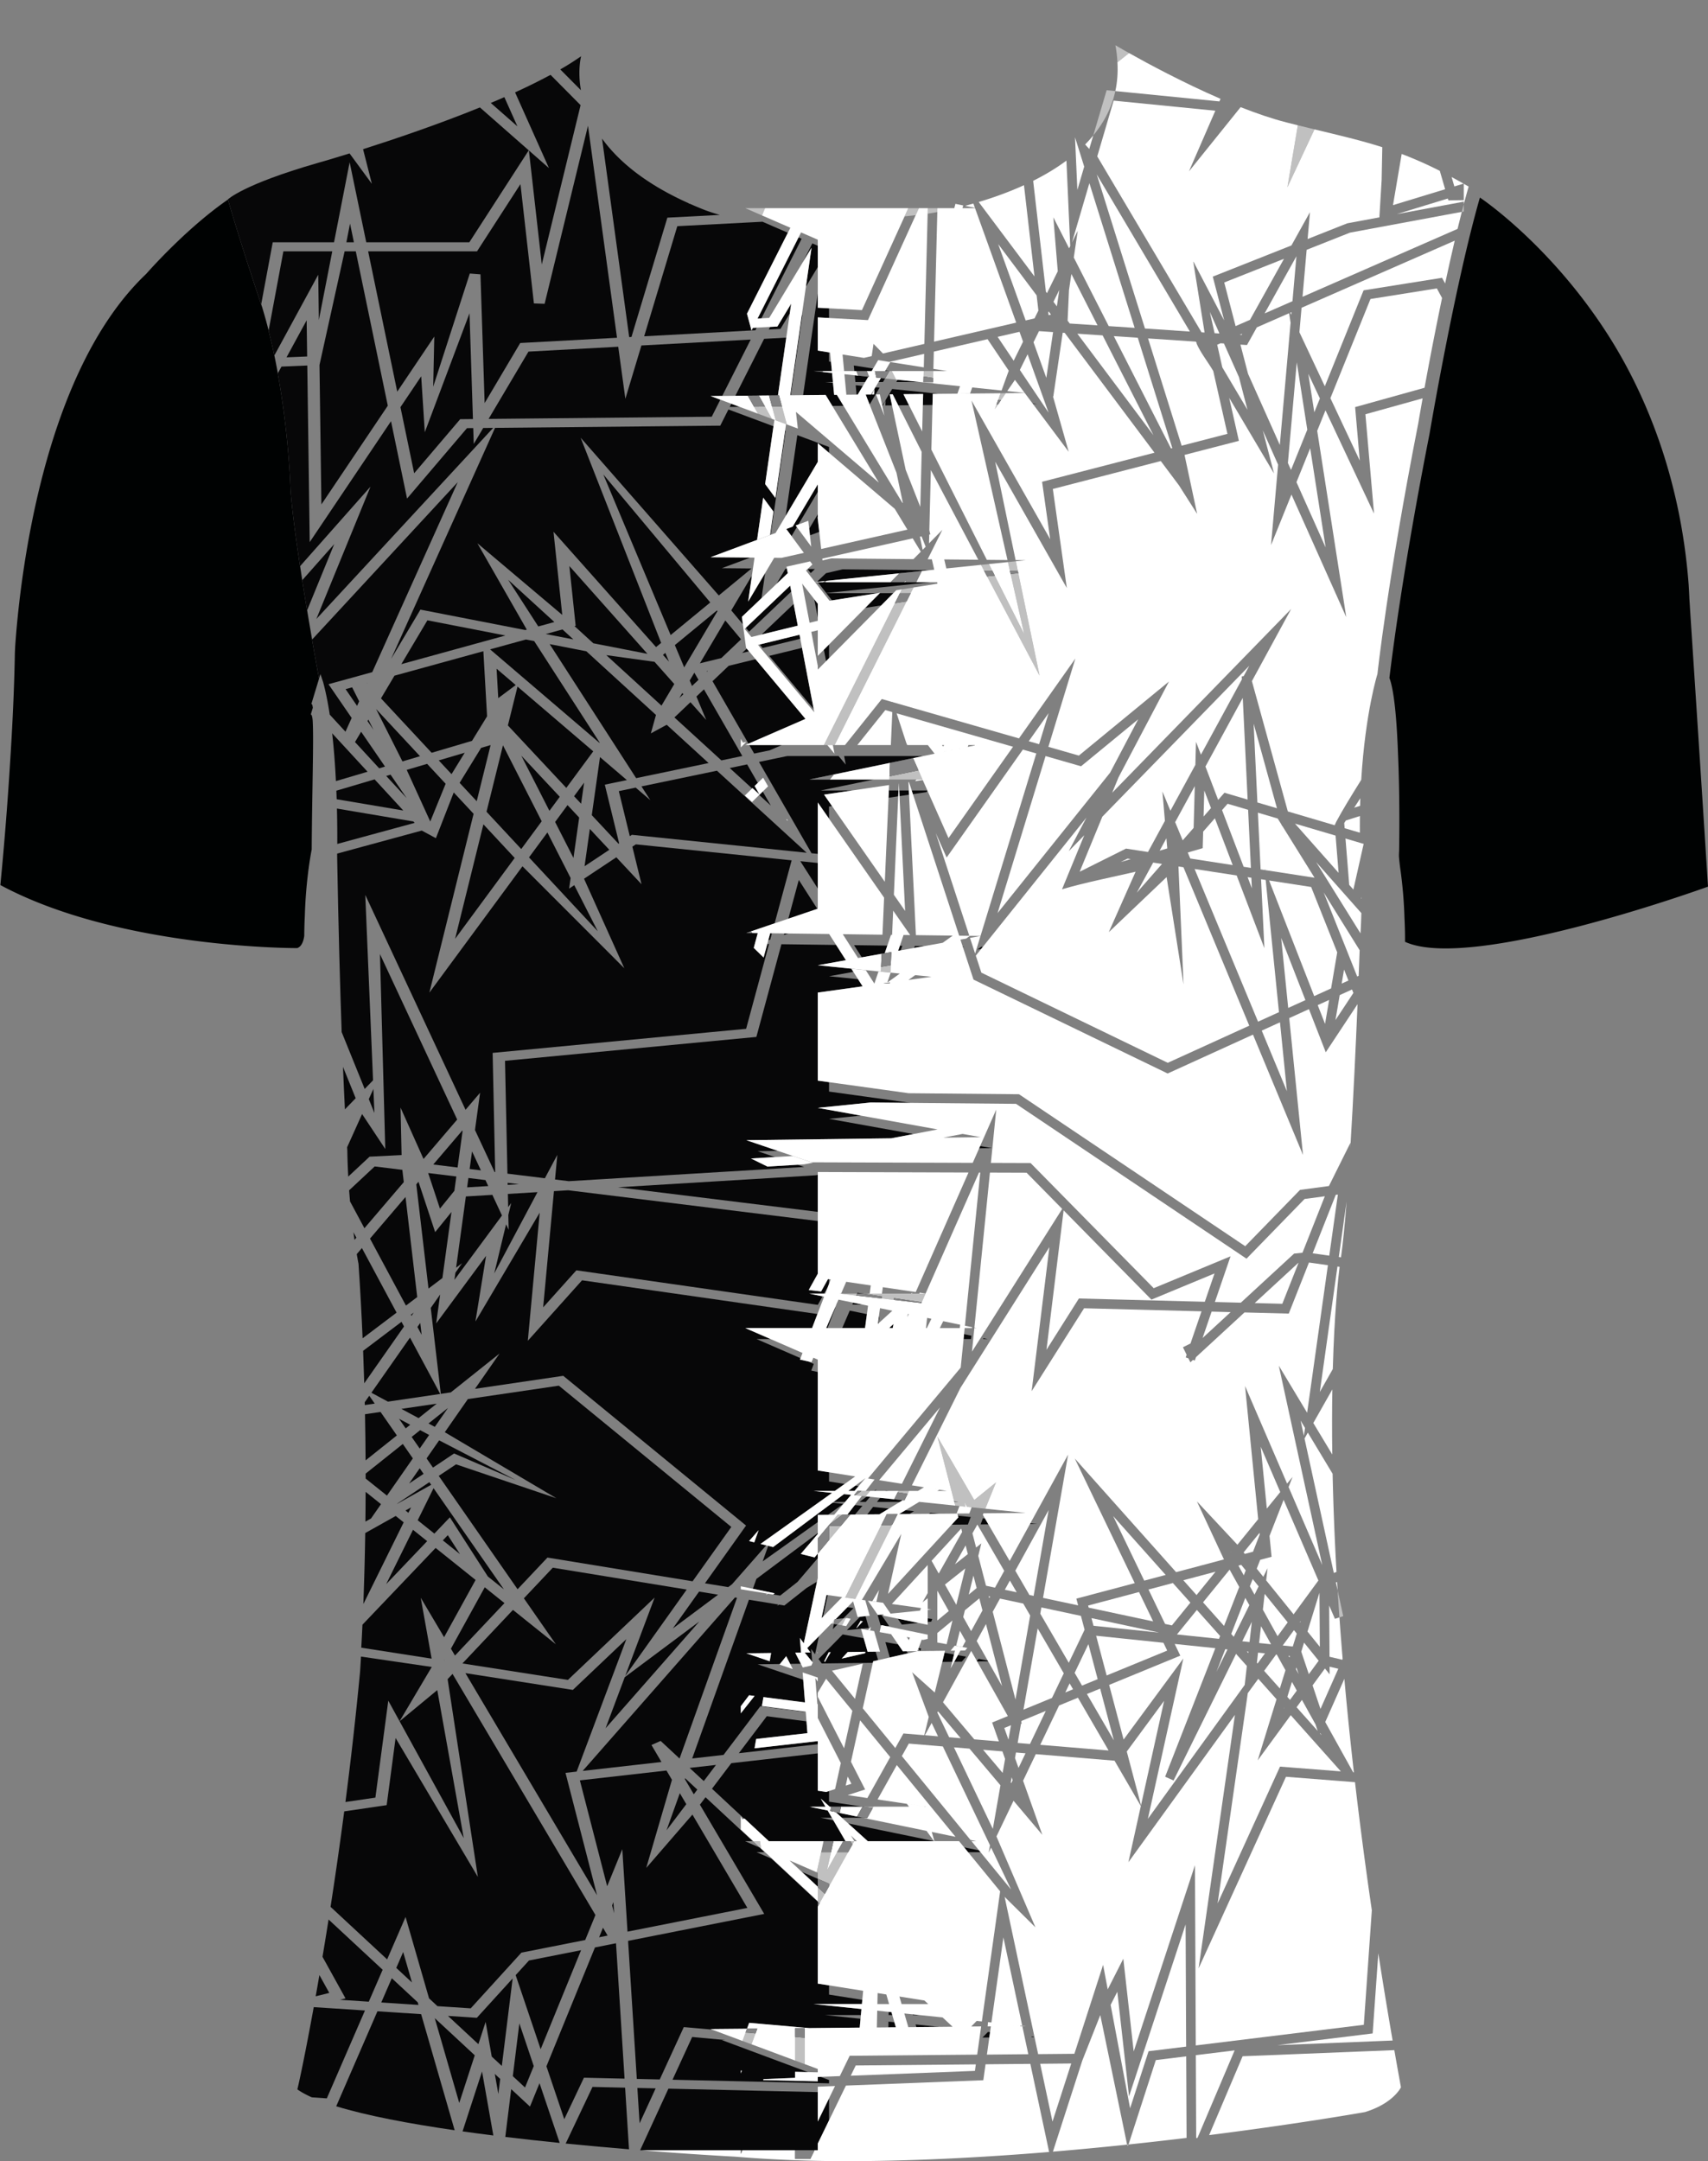 <svg xmlns="http://www.w3.org/2000/svg" width="265.948" height="336.412"><rect width="100%" height="100%" fill="#808080" stroke="none"/><path fill="none" d="M48.744 110.555c.05.725.067 1.834.064 3.238.004-1.406-.014-2.515-.064-3.238zM138.67 251.169l.246-.024-.291-.041zM127.333 291.499l-.164-.071-4.228-1.838 1.908 1.776 2.484 1.079zM129.394 56.329l-.138-1.454-.17-.026v1.431zM126.371 295.041l-1.069-.994-.731-.682-4.277-3.979-.046-.021-.106-.047.114.109 6.069 5.647.731.682.277.257v-.076zM135.149 49.828l7.431-16.335c-.585.069-1.16.129-1.731.188l-6.637 14.591-5.125-.277V49.5l6.062.328zM127.333 37.309l-2.603-1.131-.392.776 2.995 1.301zM142.848 257.004l-1.672.021h-.021l.222.322 1.499-.343.395-.005-.272-.395zM141.67 254.895l-.484-.087.334.485zM124.821 37.164l-3.886 7.69-.798 1.578-1.061 2.101-.515 1.019 1.21-.067.285-.473 1.34-2.22 3.607-5.975 1.481-2.93zM144.533 311.945l-.598-.558-3.892-.616.341 1.174z"/><path fill="none" d="M48.683 112.1c.191 2.77-.094 11.178-.148 20.125l.055-.273c.03-9.873.447-18.666.154-21.396.05.723.067 1.832.064 3.238.003-1.404-.015-2.514-.064-3.238a8.064 8.064 0 00-.038-.379l-.317 1.044c.139-.032.232.293.294.879zM132.497 285.711l.528.863.011.018h.383l-.263-.252zM151.27 62.34l.144.639.217-.001zM139.962 310.759l-1.959-.312 1.846.294zM146.841 116.197l.179-.221h-.351zM0 137.735l.057.029a548.49 548.49 0 001.547-19.578C.917 129.01 0 137.735 0 137.735zM145.258 256.973l.014-.036-1.848-.333-.15.395zM47.433 144.538c0-.694.013-1.364.033-2.021a70.653 70.653 0 00-.09 3.154c.083-.614.057-1.133.057-1.133zM217.852 132.492s.155-7.867-.167-15.026c.238 6.693.105 13.466.105 13.466-.053.719-.022 1.564.035 2.334.001-.267.009-.528.027-.774zM218.687 142.925c.063 2.264-.018 3.634-.018 3.634.032.015.071.025.104.041a63.13 63.13 0 00-.086-3.675zM265.947 138.013c-.766-12.316-2.454-38.039-2.825-43.693.005.134.016.264.021.397 0 0 1.893 28.779 2.804 43.296zM123.441 72.639l.709-4.906-1.609-.6-.207-.076-.063.437-.352 2.436-1.028 7.124-.306 2.114-.588 4.079.767-.286.948-1.596.62-1.044.158-1.098zM144.247 123.303l.254-.037-.079-.179zM128.317 201.357h.185l.096-.25.312-.811-.44.787zM131.518 230.982l1.643-1.171-4.075-.645v1.432zM128.927 235.788l.961-.009h-.001.001l1.704-1.997h-1.803l-.165.123 1.698.176zM134.287 234.389l-1.16 1.358 1.915-.018.905-1.169.593.061 1.876.194.14-.085 1.563-.948h-3.571l.494-.636-1.558-.162-.68.798h-.971l1.14-.85-.187-.02-.593-.061-1.214 1.569.195-.147zM129.155 199.656l.191-.499-.26-.038v.716zM126.031 111.633l-.377.163h.001zM129.086 100.318v2.134l8.136-8.224-2.503.395zM127.333 102.091v-3.984l-1.007.247.759 3.987.248 1.299v.586l1.291-1.306-.341-1.79z"/><path fill="none" d="M210.37 196.677c1.743-10.799 3.085-50.133 3.085-50.133.386-4.828.201-10.227.201-10.227-1.126-19.146 2.321-30.613 2.505-31.209.063.123.123.264.182.418.451-3.811 2.178-17.318 6.233-37.93 0 0 3.937-23.248 7.857-36.847 0 0 10.929 7.255 19.975 21.426 6.238 9.781 11.338 22.937 12.527 38.851-.966-16.59-6.181-30.268-12.612-40.351-9.039-14.16-19.961-21.41-19.961-21.41-11.137-6.51-17.061-7.08-28.352-9.98-8.791-2.258-20.019-8.272-24.562-10.827-.454-1.063-2.373-1.865-3.297-2.735-1.557-1.467-1.426-2.082-3.867-2.718-4.528-1.18-12.605-2.255-17.936-2.22-2.642.017-3.538-.417-6.185-.405-2.203.009-4.411.025-6.611.023-2.364-.002-3.588-.359-6.063-.401H132.33c-4.062.042-7.631.409-12.149.385-6.569-.035-18.069 1.026-24.201 2.544-2.664.66-2.349.991-3.987 2.603-1.003.986-3.233 1.959-3.553 3.109-12.867 7.9-39.001 15.271-39.001 15.271-11.568 3.332-13.883 5.646-13.883 5.646l.006.022c-6.675 4.612-12.716 11.563-12.716 11.563C5.523 57.546 2.75 93.532 2.369 100.533c.665-9.66 4.087-42.452 20.396-57.897 0 0 6.045-6.956 12.726-11.571l-.006-.022s2.315-2.315 13.893-5.65c0 0 1.959-.553 5.055-1.513l3.471 4.73-1.369-5.389c4.904-1.559 11.675-3.849 18.195-6.497l7.602 6.677-9.253 14.316H57.03l-2.586-12.46-2.432 12.46h-9.543l-1.8 9.655.142.419a78.598 78.598 0 011.017 3.661l2.299-12.331h7.611L49.65 49.817l-.096-7.053-6.834 12.568c.195.934.374 1.86.54 2.776l.569-1.046 4.017-.168.379 27.486 12.658-18.817 2.498 12.041 9.331-10.961.974-.009.08 2.469 1.473-2.485 1.554-.014-27.535 29.745 8.431-20.599-10.961 12.375c.11.729.222 1.458.336 2.186l4.979-5.622-4.22 10.312c.27 1.618.533 3.155.775 4.548l22.67-24.492-13.305 29.568-1.942.535-1.855.511-3.015.829 3.607 5.254-.965 2.141-2.451-2.659c.143.947.269 1.921.38 2.908l5.512 5.981-4.929 1.457c.025.505.048 1.004.068 1.494l5.956-1.762 4.466 4.847-10.373-1.752c.016.497.029.979.041 1.449l11.904 2.01.2.217-12.051 3.28c-.004.675-.011 1.187-.016 1.501l13.171-3.585 2.2 1.186 2.777-7.118 3.095 3.324-6.888 27.835 14.495-19.665 15.861 15.87-6.274-13.935 5.028-3.337 3.925 4.197-1.429-5.853.544-.36 24.261 2.488-2.653 9.812 2.136-.724 1.629-6.032 2.881 4.502.073-.025V138.299l-2.719-4.248 2.719.278v-1.418l-.972-.1-1.921-3.338-.163-.282-2.927-5.084-.773-1.343-2.396-4.164 4.393-.915h8.003l.713.854.402.481-.177-.932-.077-.403h12.309l8.289-1.708h-.005l-.236.048-.012-.048h-.993l-.095.275-5.174 1.066-1.045-1.342h-3.21l-.15-.34-1.504-4.602 18.127 5.203-10.047 14.217-3.19-7.188-1.215.18-.08.012-1.06.157 7.203 22.033.44.006 1.143.016-5.232-16.007 1.694 3.816 11.871-16.803 2.094.602-8.688 28.413-1.643-.021-.078.056-.516.371-.002.001-.885.159.354 1.084.198.002-.16.115 1.64 5.017 30.229 14.619 13.289-6.053 7.788 18.741-2.145-21.31 3.069-1.398 2.619 6.713 4.947-7.483c-.265 6.317-.654 14.735-1.128 22.45l.029-.889-3.356 6.743-4.495.597-8.539 8.772-35.221-23.655-17.185-.16-12.396-1.718v1.465l12.703 1.762 16.417.153 35.884 24.1 9.045-9.295 3.15-.418-3.477 8.784-1.307.138-8.293 7.641-4.041-.105 2.439-7.113-11.965 4.961-19.17-19.48-6.181-.021.832-8.297-2.503 5.669 1.824.328-1.98.025-1 2.265-25.098-.083-5.238-1.776-3.165.041 2.7.916 2.788-.169 2.911.988.187.063-1.299.249-1.059.064 1.014.344.046.016 2.278.772 23.272.076-8.215 18.609-5.123-.758-.034.256-.101.744h4.545l.177-.161-.033.161h1.113l.077-.15.001-.002.915.137 8.314-18.83h.198l-2.39 23.84 1.12.23-.019.139h-1.138l-.095.951 1.146.236-.069.521h.353l.171-1.708h.322l-.315-.064 2.421-24.139 5.705.02 5.545 5.635-12.804 20.257h.513l.019-.138.355.073.314.065h-1.202l-1.241 1.964.197-1.964h-1.505l-.445 4.443-14.432 17.254-.596-.094.595.094 1.02.162-1.383 1.784h1.326l.386-.288-.246.288h1.612l.058-.075-1.021-.162-.595-.094.596.094 1.5.237H142.938l.936-.567-1.888-.299 7.562-15.166 13.848-21.908-2.758 22.416 8.163-12.904 18.285.477-1.716 5.005-1.177.585.576 1.168-.142.414.417.143.307.623.406-.376.286.101.182-.531 7.551-6.959 6.895.18 3.146-7.949 2.949.416-3.234 22.969-4.414-7.332 6.768 31.052-5.242-12.157.617-1.58-.849 1.043-6.548-15.188 2.045 20.726-3.235 3.979-6.301-6.743 4.207 9.03-7.45 1.979-15.777-17.688 9.336 19.398-9.091 2.414.276 1.047-5.466-1.166 3.905-22.305-5.87 10.676 1.033.107-1.098.011-3.168 5.763-3.313-5.701-1.211.012.361-.956.32.033-.331-.569.096-.237 6.589-.063-6.299-.651-2.13-.22-.361.955-1.865.018-.116.002.068-.182.374-.989.944.097-1.591-.164-5.554-.575h-.077l-2.141 1.298.011.001 1.334.138-.737.447 3.046-.028.252-.153 1.332.138 2.856-.027.086.331 1.347.14 1.591.165-.944-.097-.373.988-.068.182.115-.001-.115.002v-.001l-2.532.024-9.9 10.771 2.063-9.344-6.128 10.27-1.033-.145-1.568-.217 1.568.219 1.033.143.527.073.382 1.331.17.593.136.476v.001l-.661.066.212.739.313 1.093-1.653.167-.201.021-1.57.159 2.059-2.094-.388.039-.313-1.094-.072-.252-.257-.035-1.28 1.303-.297.303.367-.037.2-.021.567.118-.681 1.141-.646-.116-.742-.134-.024.025-.682.694.171-.8.003-.016-.263-.047-1.591-.286 1.464.264-1.945 1.979-.418 1.951-.187.867-.605-.83.12 1.511.038.479.103.125-.08.161v.005h-.003l-.151.303-1.331.305-.299-.584-1.672.021.415.811-2.069-.703.069-.087-3.48.044 3.636 1.234 1.529.518 1.937.657-.091-1.145 2.359.8v.619l-.383-.528.073.918.926.314.68-1.141 4.09 4.996-1.288 5.835-4.098-8.018v-.642l.615-1.031-.926-.314.246 3.115.064.008v2.159l3.589 7.021-.892 4.043-.943.307v1.656l1.316.195 3.346.494.674.1h7.11l-.325-.445 2.731.403.012.042h.28l-7.59-1.121 2.996-5.357 9.146 11.172-3.705-.764.41 1.431.013.003h3.83l.779.951.426.088 1.907.393-1.172-1.432h.763l-.918-.189-10.692-13.061 1.085-1.94 5.299.44 7.338 15.381-.204 1.158.379-.789 3.115 6.531-4.767-5.822h-1.939l4.999 6.105-2.849 20.25-.801-.082-.857.872 1.549-.015-.618 4.391-19.853.18-1.537 3.164-2.971.115 1.292.48v.521l-2.03-.047-1.498-.035-8.295-.19-.161-.004-12.387-.285 3.061-6.657 5.147.475-.523.005 4.967 1.851 1.404.523 6.787 2.529.246.092 1.529.035v-.521l-2.03-.756-1.498-.559-6.787-2.529-1.404-.523-4.762-1.773-4.379-.385-3.744 8.15-3.573-.082-1.356-21.488 21.196-4.197-10.013-17.002.876-1.158 7.244 6.742.107.1h.083l-1.944-1.809v-2.074l.234.463.283-.092-5.004-4.657 3.007-3.975 3.234-.367h.001l2.138-.243 1.552-.176 1.015-.115 2.097-.237 3.429-.389v-1.42l-2.418.274-2.357.267-1.513.171-1.552.177-4.45.505 4.354-5.756.988.128 1.487.191 2.792.359.912.117-.109-1.38-.005-.06-.129-.017-3.218-.416-1.488-.191-1.379-.178-.853-.109-1.293 1.709-4.442 5.871-4.878.554 8.834-24.711.486.079 4.074.666-.18.211.312-.189.822.135.251-.199 3.197-2.523 1.635-.991.119-.555V242.544l-.896 1.051-2.261 2.649-2.694 2.125-1.087-.177-.018.014-.822-.135-.312.189.18-.211-4.075-.666v-.464l1.879.387.548-1.534 4.354-3.251 1.557-1.161 3.646-2.721v-1.709l-5.549 3.955-1.611 1.148-1.423 1.014.45-1.256.417-1.168-.311-.077-.917 1.043-4.408 5.017-.592.442-3.622-.591 6.401-8.989-28.464-23.309-13.741 2.024 3.826-5.496-7.59 6.05-1.563.23-1.563-13.374 1.461-2.088-.616 4.496 7.767-10.511-1.658 10.22 10.011-16.951-1.853 19.949 8.444-9.415 36.654 5.245 1.036-2.702-.239-.049-.404.724-.336.604-37.595-5.379-5.172 5.765 1.681-18.088 2.225-.135 38.854 4.784v-1.423l-31.1-3.829 25.018-1.515 5.752-.349.33-.063v-.449l.191.001-2.274-.772-.046-.016-3.474.21-3.041.184-30.131 1.823-2.136-.263.354-3.829-1.935 3.635-5.829-.718-.379-17.562 39.139-3.718 2.879-10.651.449-1.66.572-2.117 8.52.11-1.088-1.7.17.002-6.522-.084-.935.317.246-.083.065-.241-1.934-.025-.268.992-.304.103-.157.583 1.403.018-1.128-.014-.173.642-.449 1.661-2.943 10.884-39.469 3.75.399 18.56-.091-.011-3.057-6.545.796-5.804-2.265 2.654-15.613-33.444 1.21 28.857-1.304 1.344-3.585-8.854c.07 1.977.14 3.775.207 5.412l1.979 4.888-1.678 1.73c.16 3.157.283 5.076.341 5.906l2.333-5.177 3.61 5.44-.826-30.336 12.024 25.756-5.241 6.137-3.579-8 .164 7.39-4.986.249-3.322 3.101c.04.732.086 1.444.137 2.138l3.981-3.717 4.307.529.224 1.911-6.129 7.175-2.242-4.176c.162 1.803.349 3.425.533 4.804l.453.843-.288.337c.128.886.249 1.635.349 2.224l.806-.943 5.397 10.054-5.289 3.994c.028.653.055 1.302.08 1.947l5.977-4.513.391.727-6.194 8.843c.029.993.054 1.975.077 2.945l.705-1.007.851 1.221-1.546.229.03 1.428 2.419-.357 2.544 3.657-4.872 3.885.009 2.06 5.789-4.615 1.563 2.246-4.033 5.793-3.318-2.658c0 .699 0 1.39-.002 2.069l2.393 1.919-1.55 2.227-.879.493c-.007.601-.015 1.195-.024 1.776l4.748-2.658 1.239.992-6.278 12.715.042-1.269a419.678 419.678 0 01-.184 4.482l.018-.019 11.375-11.926 6.224 4.984-4.906 8.906-3.635-6.133 1.696 9.475-10.923-1.703-.034-.005c-.081 1.396-.135 2.154-.135 2.154-3.332 35.139-9.456 64.154-9.842 65.219l-.386 1.064c.126.105.266.209.411.313.312-1.248 1.285-5.832 2.55-12.801l7.977.523-5.94 13.68-2.349-.165c1.083.486 2.362.952 3.812 1.397l6.418-14.785 6.804.443 5.22 18.071c.409.06.818.118 1.23.176l3.035-9.321 1.759 9.958 1.861.229.92-7.438 2.923 2.715 1.487-3.645 3.141 9.303.932.094 4.177-8.813 5.078.118.605 9.59c.589.049 1.165.096 1.734.141l4.402-9.577 16.5.38 6.755.155v-.843l2.687-.104-.933 1.919v3.429l2.632-5.416 21.391-.834.349-2.482 6.975-.064 2.923 13.715c-10.596.875-21.891 1.465-32.803 1.434 15.111.138 31.084-.979 44.981-2.4l-.037-.177c-3.71.391-7.58.761-11.552 1.095l4.583-14.194 2.794-7.063 4.175 20.163.224-.023 4.249-13.138 4.731-.58.058 12.693a584.31 584.31 0 01-9.038 1.024l-.061.188a592.62 592.62 0 0010.596-1.183l-.001-.211-.057-12.696 6.042-.742-5.693 13.401-.095.225c16.338-1.975 27.773-4.019 27.773-4.019 4.442-1.357 5.6-3.855 5.6-3.855-15.807-86.778-9.453-128.241-9.453-128.241zM44.613 55.622l3.136-5.77.077 5.637-3.213.133zm167.225 89.66l-6.909-11.101 7.042 7.947a83.34 83.34 0 01-.133 3.154zm-14.921-9.858l-.632-.098-.423-8.828 3.087.911.582.937.051.182.053-.014 5.047 8.109-7.706-1.19-.078-.198.019.189zm-1.131-10.515l-.587-12.279 3.632 13.176-3.045-.897zm5.851 3.293l6.323 1.864.469 5.801-6.792-7.665zm10.111-1.182c-.011.843-.013 1.707-.006 2.594l-2.372-.699-.064-.805.258-.396 2.184-.694zm-.894-1.295l.959-1.477c-.014.388-.025.783-.035 1.183l-.924.294zm1.149 14.177l-.048-.055.049-.219-.001.274zm-.167-6.344l-1.105 4.908-.648-.731-.583-7.215 2.264.668.568.167-.496 2.203zm9.975-73.198l-10.808 3.008.724 8.338-4.574-9.728 6.239-15.435 10.337-1.648.81 1.492a567.786 567.786 0 00-2.728 13.973zm3.206-16.236l-.479-.882-12.216 1.949-6.037 14.938-3.958-8.417.334-3.804 23.849-10.444a340.325 340.325 0 00-1.493 6.66zm-61.493 39.81l-11.893-20.956-.218.002 5.46 24.195-3.216-.031-8.637-17.152.174-6.952-1.499.014-.103 4.103-2.055-4.082-.783.008-.472.005-.417.004 3.647 7.242-.213 8.569-2.273-5.766-2.131-10.037-.14.001-.603.005-.297.003.033-.671.008-.155-.037.079-.359.751-.106.001.458-.771.546-.92.519-.874 2.366.245 4.256.44.675.07 9.583-.092.811-.007 2.955-.028 1.224 1.636.516.053.176.018-.161.001-.472.004 5.562 7.435-2.448-8.615.049.006 1.465-9.925.312.021 13.982 18.654-17.505 4.525 1.261 8.944zm-38.392 2.936l3.148.03 13.832-3.104 1.261 2.077-1.148 1.161-12.779-.123-1.377.32-.031-.277.24-.054-3.146-.03zm18.103-3.327l.258-.058.639 1.62-.467.473-.43-2.035zm-5.529-18.827l-1.308-3.318.602-.005.706 3.323zm26.265-13.026l-1.051 7.13-1.995-5.546.853-1.73 2.193.146zm-.746-3.078l.063-.128.363.483-.376.086-.05-.441zm.05 15.625l-4.476-6.654 1.204-2.439 3.272 9.093zm-2.19-14.678l-1.383.32-4.276-11.882 5.987 7.986.271 2.359-.599 1.217zm-1.787 3.624l-1.463 2.966-2.499-3.714 3.408-.79.554 1.538zm-1.265 5.95l1.514 2.023-2.714-.281 1.2-1.742zm5.999-12.159l.905-1.835-.375 2.545-.53-.71zm3.724 4.969l3.932.263 7.914 15.541-11.846-15.804zm5.673.379l3.729.249 5.378 17.178-.206.053-8.901-17.48zm-2.659-25.173l14.5 24.457-6.992-.468-7.508-23.989zm7.992 25.529l7.441.497.139.236-.047.021c.646 1.487 1.698 2.763 2.618 4.315l2.206 9.784-7.13 1.843-5.227-16.696zm9.611-4.141l1.491 3.333-.084.037-.658-.043-.749-3.327zm1.949 8.646l-.794-3.525.516-.226.533.034 2.334 5.222 1.331 5.106-3.92-6.611zm6.585-8.397l4.956-8.898-.615 6.996-4.341 1.902zm4.19-.195l-.037.425-.158-.339.195-.086zm-6.461 1.189l-2.244.982-1.771-6.793 9.306-3.687-5.291 9.498zm-1.209 2.171l-.107.192-.289-.019.396-.173zm-.283 1.689l1.021.067 1.533-2.75 5.028-2.201.229 1.469-1.675 19.036-4.95-11.073-1.186-4.548zm8.772 2.749l1.638 10.496-2.534 6.268-.484-1.081 1.38-15.683zm2.088 13.382l2.408 15.442-4.543-10.162 2.135-5.28zm-.292-11.59l1.805 3.842-.87 2.154-.935-5.996zm24.21-25.261l-.31.058c-.222.864-.443 1.75-.663 2.652l-24.138 10.569.644-7.316 6.741-2.67 17.416-3.234c.103-.401.207-.797.31-1.188v1.129zm-2.399-1.728l2.399-.042v-2.54l-.042-.024-1.427.435-.426-1.466c.601.325 1.22.669 1.853 1.031l.042-.013v.037c.254.145.497.278.756.43-.252.878-.505 1.799-.756 2.75v-.4l-10.457 1.942 7.973-2.43.085.29zm-7.271-7.228a61.27 61.27 0 015.935 2.629l.833 2.867-8.121 2.473 1.353-7.969zm-17.946-4.911a403.357 403.357 0 004.368 1.082c3.902.941 7.219 1.709 10.558 2.776l-.101 5.125-.352 5.794-4.998.928-6.179 2.448.369-4.185-2.888 5.184-12.247 4.853 1.777 6.816-4.83-9.235 1.779 11.118-.476-.032-16.236-27.38 2.549-8.682 15.837 1.572-4.107 9.435 8.042-9.994c2.436.959 4.867 1.795 7.135 2.377zm-30.077 2.03l2.084-7.041 1.353.135c.306-1.392.417-2.887.327-4.477a19.43 19.43 0 00-.315-2.657s.255.151.719.418l.001.001c.352.203.829.475 1.408.8 2.893 1.624 8.382 4.586 14.238 7.121l-.175.401-16.203-1.608c-.578 2.635-1.805 4.92-3.437 6.907l-.623 2.105-.641-.696c.445-.45.864-.923 1.264-1.409zm-2.208 2.305l.798 2.551-1.066 3.628-.254-5.709-.111-2.491.633 2.021zm1.604 5.125l7.051 22.519-4.04-.271-5.438-10.676.615-4.164-.897 1.82 2.709-9.228zm1.268 22.132l-4.327-.289-.333-.444.215-4.745.371-2.52 4.074 7.998zm-4.843-25.643l.593 13.289-.176.358-2.454-4.819.69 8.394-1.68 3.404-.168-.225-1.985-17.259c1.796-.895 3.555-1.938 5.18-3.142zm-6.609 3.825l1.633 14.201-8.683-11.584c2.178-.65 4.614-1.507 7.05-2.617zm-7.878 2.857l.242.671-1.537-.317c.417-.109.849-.227 1.295-.354zm-46.047-1.74l.06.028-.073.096.013-.124zm1.754 1.709l-.013.124.072-.096a58.04 58.04 0 002.266.952s.847.349 2.486.82l-8.167.426-5.592 18.572-.352.019-4.229-30.896c2.479 3.415 6.633 7.004 13.529 10.079zM90.485 8.752s-.583 2.14-.032 5.29l-3.213-3.237a43.152 43.152 0 003.245-2.053zm-14.066 7.274c.71-.298 1.415-.6 2.112-.905l2.035 4.548-4.147-3.643zm3.782-1.65a90.351 90.351 0 005.522-2.725l4.679 4.716-6.043 24.806-2.005-17.752 3.122 2.743-5.275-11.788zM54.502 34.805l.603 2.912h-1.172l.569-2.912zm-4.457 43.713l-.3-21.703 3.913-17.694h1.739l4.985 24.03-10.337 15.367zm21.609-13.269l-7.166 8.417-2.135-10.289 3.231-4.805.561 8.707 6.961-18.521.534 16.471-1.986.02zm3.158-22.545l-1.66-.129-5.7 17.623.17-7.809-5.769 8.576-4.532-21.844h16.955l6.762-10.462 2.098 18.571 1.667.059 6.752-27.721 4.519 33.007-15.068.816-5.543 9.351-.651-20.038zm1.265 22.502l6.21-10.476 13.978-.758 1.109 8.102 2.499-8.298 17.02-.922-4.434 8.774 2.04-.02 4.272-8.454.209-.414 1.214-.066 2.235-.121.137-.947.337-2.335.015-.105.053-.367-1.16 1.921-.286.473-1.705.093-.108.006.071-.142.134-.266-1.477.08-.609.033-.205.407-.605.033-.003.007-.002-.007-16.712.906 5.16-17.138 11.529-.602.11-.006 1.625-.084-.928-.404 2.326 1.011.28.122 2.27.986.392-.776-4.415-1.919-.28-.122-2.326-1.011h32.545l.177-.673.453.093.762.157-.041.145-.08.278h1.96l6.41 17.817c-4.261.987-8.523 1.974-12.791 2.96l.506-20.168c-.854.159-1.351.228-1.351.228l-.155.02-.508 20.27-6.452 1.493-1.467-1.5-.281 1.904-1.216.281-3.326-.526.245 2.574h-.315 1.906l-.083-.866 3.017.478.136-.229.641-1.079 1.309.208.433.069.032.005-.032-.005 5.416-1.254-.053 2.102-5.207-.823-.26.437-.517.871.556.088h9.051l-2.129-.337.067-2.687 8.369-1.936 3.299 4.903-1.118 3.085-4.574-.473-.33.946-1.97.019.403-1.162-4.203-.435-1.495-.155-.59-.061H136.794l-.148.249-.336.566.654.067h-.002l-.906 1.527-.649 1.094 4.182 10.606 1.005 4.739-.113-.097-9.135-15.042-1.034.01-.711.007 7.242 11.925-12.907-11.001.295 2.593-1.716-.64-1.726-.643-.596-.222-2.174-.81-2.855-1.064-1.54.015.25-.495-1.708-.636-1.34 2.652-34.749.344zm39.508 52.474l-3.261.679-7.313-6.685 2.494-2.374 2.461 2.767-1.53-3.65 1.173-1.116 5.976 10.379zm-.237-1.337v-1.324l.327.568.529-.109-.856.865zm-11.535-3.53l6.521 5.96-11.282 2.348-13.464-20.861 5.707 1.111 10.846 9.912-.797 2.869 2.469-1.339zm1.957-4.15l.468-.788.166.187-.634.601zm1.622-2.736l.725-1.221.642 1.115-1.008.959-.359-.853zm2.702-1.377l-.047-.081.178-.044-.131.125zm-1.115-1.3l3.956-6.673 2.454 2.937-3.071 2.92-3.339.816zm-2.446.627l-1.453-3.464 6.556-5.392.084.103-5.187 8.753zm-2.108-5.027L93.938 73.847l16.656 19.93-6.169 5.073zm-.826 2.78l.571 1.363-.94-1.058.369-.305zm1.393 4.844L103 109.836l-8.598-7.86 7.514 1.039 3.076 3.459zm-12.609-6.344l-2.926-2.672.178-.05-.982-9.303 12.156 13.667-8.426-1.642zm-3.107-.604l-4.295-.836 2.599-.715 1.696 1.551zm-5.461-2.014l-4.687-7.261 7.189 6.572-2.502.689zm9.56 18.079l-.031.042-17.032-14.557 5.578-1.534 1.29.25 10.195 15.799zm-5.006 9.728l1.813 1.937-.89 6.29-2.856-5.602 1.933-2.625zm-2.821.889l-4.377-8.584 5.987 6.4-1.61 2.184zm2.629-3.566l-9.097-9.724 1.497-6.048 11.795 10.08-4.195 5.692zm-10.594-13.978l-.261-4.576 2.98 2.546-2.719 2.03zm-15.094-5.283l4.062-6.826 12.148 2.365-16.21 4.461zm12.775-2.016l.577 10.133-2.348 3.82-6.284 1.857-7.888-8.471 2.101-3.531 13.842-3.808zM65.4 117.71l-2.736.808-4.106-8.156 6.842 7.348zm-8.042-5.702l.81 1.609-.946-1.379.136-.23zm-.164-5.671l-.024.056-.036-.038.06-.018zm-3.383.931l1.019-.28 1.094 2.173-.322.717-1.791-2.61zm5.23 12.323l-3.765-4.086.954-1.604 3.72 5.421-.909.269zm1.095 1.189l.678-.201 2.511 3.659-3.189-3.458zm6.859 7.094l-3.667-8.037 3.177-.94 2.885 3.1-2.395 5.877zm3.312-7.371l-1.993-2.142 4.044-1.195-2.051 3.337zm1.258 1.351l3.345-5.441 1.481-.438-2.163 8.739-2.663-2.86zm-.705 24.282l4.41-17.824 4.871 5.232-9.281 12.592zm10.302-13.976l-5.406-5.805 2.561-10.346 6.031 11.829-3.186 4.322zm11.915 12.796L82.37 133.458l2.864-3.884 3.616 7.093-.234 1.648.803-.532 3.658 7.173zm-2.593-19.847l-1.097-1.172 1.563-2.118-.466 3.29zm.537 9.724l.82-5.801 3.034 3.243-3.854 2.558zm5.28-3.504l-4.155-4.444 1.277-9.038 4.185 3.577-3.433.714 2.228 9.125-.102.066zm26.223-3.847l.162.281-.229-.148.067-.133zm3.083 5.252l-1.964-.203-.003-.004-.001.004-25.247-2.588-.326.216-1.712-7.015 2.627-.548 2.278 1.948-1.378-2.135 11.752-2.446 6.1 5.574 1.11 1.015 6.764 6.182zm-6.784-11.68l.773 1.344-.831.81.487.846.773 1.343.002.003-.003-.002-1.11-1.015-.7-.64-1.126 1.099-1.11-1.015 1.127-1.099-3.481-3.182 2.711-.564 1.658 2.88.83-.808zm-1.022-3.371h-.002l1.921-.834-1.919.834zm20.91-1.707h-5.222l4.357-5.447 1.091.313-.226 5.134zm19.947-1.04l-19.612-5.628-.035-.107-.004.096-1.706-.488-5.734 7.168h-1.884l.077.402.177.932-.402-.48-.713-.854H121.727l-1.878.816-1.892.394-.528.11-.327-.568-.433-.752h-.624l.002-.002.497-.216-5.599-9.727 2.52-2.398 4.188-1.022-1.026-1.228-1.068.26.716-.681-.105-.125-.003.001-.492-3.657-1.812-2.168 3.219-5.431.025-.175.23-1.595.146-1.015-.657-.006-4.426 1.648 4.629.044-5.109 4.203-21.508-24.551 12.532 31.932-.794.652-15.968-17.95 1.365 12.942-13.212-11.146 7.689 13.439-.235.063-16.326-3.178-4.572 7.686L77.08 66.6l35.069-.345 1.273-2.52-1.022-.381h.001l7.368 2.746.667.249.082-.564.063-.437.206.077 1.609.6-.145 1.001.289.107 1.726.643 1.717.639 3.104 1.157v.907l10.238 8.727 1.963 3.233-13.422 3.011-.302-2.661-1.447.54.199 1.754-1.057-1.435-.075.028.042-.071-1.15-1.561-.611 1.03-.22.371 1.924 2.609-3.487.782-1.137-.011-.182.307-1.057 1.779-.167.282-.047.327-.23 1.594-.288 1.993 2.321-2.208.166-.279 1.058-1.78.182-.307.237.002-.064-.335 3.672-.825.355.481-.745.709 1.132.011-.654.622-.486-.625-.243.231 1.396 1.791.39-.041-.032-.041.996-.948.365-.347 1.204-.28 1.378-.32 12.779.123.779.007.708-.073-.374-1.616-.651-.006 2.293-4.581-2.08 2.103.034-1.36.162-.037-.144-.644.234-9.369 7.388 13.962-6.571-.063 1.269.013.324 1.402 5.397-.559 1.239-.128 2.959-.306 1.227-.127 1.551-.161-1.587-.015-3.178-15.309 11.153 19.652-2.179-15.417 16.81-4.345 2.833 3.782 2.826 4.439-1.961-9.178 8.462-2.187-1.51-6.696 6.984 11.777-1.749-6.706 2.382 5.33-1.1 12.521 3.18-7.869 8.532 19.084-4.524-29.001 1.289-3.191 7.56 16.08-1.343-15.468 8.909-2.48a253.23 253.23 0 00-.675 3.868c-4.816 24.56-6.36 39.039-6.36 39.039s-1.875 5.916-2.524 16.476c-1.604 2.56-3.085 5-3.903 6.552l-.231.518-7.295-2.151-5.594-20.283 6.113-11.231-27.87 28.609.988-2.4 7.858-14.918-14.036 11.531-4.744-1.361 4.205-13.752-8.788 12.438zm-34.672-28.077l-1.774-.017v-.001l1.774.018zm56.581 45.55l1.049-1.926.135 1.581-1.184.345zm.366 2.068l-3.928 4.477 2.549-4.68.02-.007 1.359.21zm.064-11.277l.389 4.569-2.638 4.848-3.419-.529-7.217 3.604 3.526-8.565 22.882-23.49-.874 1.607-.299.049.021.461-6.377 11.717-.764-2.004-.1 3.59-3.887 7.142-1.243-2.999zm-4.933 10.525l-1.566.458 1.07-.534.496.076zm11.631-14.412l5.812-10.678.758 15.824-3.61-1.064-.978 1.115-1.982-5.197zm.863 6.47l-1.154 1.317.113-4.049 1.041 2.732zm-2.522-3.422l-.179 6.503-1.701 1.938-1.176-2.828 3.056-5.613zm1.232 9.658l.071-2.568 1.823-2.08 2.778 7.284-6.608-1.021-.389-.934 2.325-.681zm3.014-5.923l.866-.986 3.193.941.433 9.041-1.129-.174-3.363-8.822zm4.566 10.531l.079 1.654-.664-1.745.585.091zm-34.664-21.253l3.096-4.381-1.481 4.844-1.615-.463zm2.616 2.315l5.526 1.586 8.9-7.313-4.377 8.312-17.521 21.853 7.472-24.438zm-11.764 28.298l1.634-.294-.836 2.734-.798-2.44zm30.792 19.447l-29.024-14.035-.864-2.646.846-1.055-.598.107.516-.371.077-.056-.096-.001.354.004 16.125-20.113-2.75 5.223 2.416-2.481-3.462 8.407c3.574-1.043 7.703-1.864 11.452-2.725l-4.174 9.404 9.003-8.574 2.637 16.716-.792-18.366.78.121 10.247 24.661-12.693 5.78zm4.18-30.172l6.549 1.01 4.315 11.32-.513-10.732.715.111 2.07 20.578-3.258 1.482-9.878-23.769zm10.455 25.159l2.839-1.293 1.078 10.72-3.917-9.427zm4.12-3.53l-1.097-10.9 3.777 9.682-2.68 1.218zm5.736 2.484l-1.142-2.923 1.777-.808-.635 3.731zm-1.689-4.326l-7.021-17.996 6.547 1.011 4.059 10.181-.955 5.607-2.63 1.197zm3.309 3.736l.662-3.893 1.917-.873.215.539-2.794 4.227zm.968-5.683l.372-2.188.681 1.708-1.053.48zm2.418-1.103l-5.218-13.088 5.6 8.997c-.035.949-.085 2.311-.151 3.986l-.231.105zm-70.89 78.962l-3.548-.561 9.478-11.332-5.93 11.893zm27.557-28.842l-5.05 7.984 2.67-21.705 13.672 13.895 9.825-4.075-1.511 4.41-19.606-.509zm19.258 6.149l1.407-4.107 2.964.078-4.371 4.029zm12.416-5.327l-4.3-.112 6.784-6.253.036-.002-2.52 6.367zm-84.318 69.427l.001.004-.001.001v-.005zM57.425 171.084l.716-1.589.158 3.749-.874-2.16zm54.059 103.636l-1.901 2.515-2.202-2.051 4.103-.464zm-4.848 2.205l.046-.132 1.896 1.768-.551.728-1.391-2.364zm.225 3.905l-3.076 4.068 2.067-5.783 1.009 1.715zm7.585-32.177l.313.05-8.946 25.021-2.945-2.741-1.431.634 1.557 2.645-12.265 1.391 23.717-27zm-21.48 46.355l-20.499-34.575 16.73 2.611 8.331-7.909-7.741 20.624-1.734.196 4.913 19.053zm-11.393-46.221l4.501-4.768 20.852 3.404-9.574 13.443 4.578-12.193-13.502 12.813-16.425-2.562 7.868-8.336 6.676 5.348-4.974-7.149zm27.317 3.609l-14.597 16.617 2.983-7.95 11.614-8.667zm2.919-4.174l-7.051 5.263 4.093-5.746 2.958.483zm-38.957-30.449l14.165-2.086 26.853 21.988-6.026 8.46-22.602-3.69-4.652 4.929-12.275-17.644 2.695-1.798 15.623 5.278-17.375-10.277 3.594-5.16zm-5.436 10.665l-.994-1.428 1.957-2.813 11.928 6.186-9.6-4.141-3.291 2.196zm2.333-9.28l-2.046 2.939-.979-.526 3.025-2.413zm-4.575 1.581l-2.68-1.44 5.504-.811-2.824 2.251zm15.629-36.411l-1.752.105-.008-.322 1.76.217zm-2.002 6.242l.399.856-.05-2.309.451-1.866-.477.645-.044-2.056 4.611-.278-6.735 12.652 1.845-7.644zm-5.299-11.347l1.379 2.951-1.754-.215.375-2.736zm-.567 4.136l2.651.326.435.932-3.286.199.2-1.457zm-.395 2.877l4.122-.25 1.5 3.214-7.402 10.018.152-1.112 1.043-1.488-.936.707 1.521-11.089zm-.557-10.269l.043.092-.778 5.67-3.785-.467 4.52-5.295zm-.928 7.16l-.306 2.232-2.246 2.771-1.833-5.542 4.385.539zm-5.892.824l2.594 7.835 2.542-3.136-1.411 10.282-2.168 1.637-1.898-16.218.341-.4zm.491 23.826l-.657-1.227.44-.629.217 1.856zm-8.043-14.984l5.532-6.477 1.822 15.578-1.757 1.326-5.597-10.427zm6.813 11.518l-.357.51-.092-.171.449-.339zm-4.02 13.863l-2.577-1.386 6.012-8.583 4.708 8.77-8.143 1.199zm2.767 4.162l-1.042-1.498 1.745.939-.703.559zm.925 1.33l1.325-1.057 1.401.752-1.471 2.111-1.255-1.806zm1.255 4.878l.604.868-2.255 1.504 1.651-2.372zm-3.506 5.534l-.021-.018 5.031-3.355.285.41-5.295 2.963zm2.162.553l-.418.846-.449-.361.867-.485zm-3.875 11.946l4.176-8.456 2.204 1.768-6.38 6.688zm8.82-6.806l.774-.813 1.898 2.954-2.672-2.141zm1.096-3.589l-2.415 2.532-2.594-2.077 2.468-4.994 10.954 15.747-2.502-2.005-5.911-9.203zm5.431 10.889l3.071 2.462-7.706 8.163-.632-1.067 5.267-9.558zm-6.267 11.374l.029.051-.053-.01.024-.041zm-13.151 1.828s.062-.855.15-2.42l11.017 1.617-5.009 8.452 5.868-4.849 4.124 23.042-9.992-18.193-1.759-3.203-2.007 15.087-4.665.687a600.65 600.65 0 002.273-20.22zm-6.907 50.462c.188-1.058.381-2.157.58-3.307l1.539 2.778-2.119.529zm8.269.837l-4.496-.295.872-.219-3.583-6.471c.309-1.844.625-3.775.946-5.806l8.419 7.819-2.158 4.972zm1.942.126l1.641-3.775 4.034 3.745.118.408-5.793-.378zm2.339-5.384l1.073-2.476 1.371 4.746-2.444-2.27zm1.445-7.927l-2.869 6.605-8.81-8.181a655.751 655.751 0 002.128-14.858l6.61-.973 1.389-10.453 12.808 21.623-4.707-30.783.767-.811 22.248 37.525-1.589 3.892-9.937 1.967-7.893 8.669-5.177-.339-1.312-1.218-3.656-12.665zm8.36 28.948l-3.813-13.199 6.227 5.782-2.414 7.417zm6.087-1.391l-.554-3.13.843.783-.289 2.347zm.54-4.37l-1.57-1.459-.952-5.391-1.126 3.461-4.736-4.397 4.494.294 5.576-6.125-1.686 13.617zm3.613 3.355l-1.899-1.765 1.018-8.219 2.244 6.65-1.363 3.334zm-1.457-17.49l2.074-2.278 8.111-1.605-6.294 15.413-3.891-11.53zm10.631 15.967l-3.062 6.46-2.779-8.235 7.557-18.502 3.278-.65 1.331 21.072-6.325-.145zm2.362-21.859l.604-1.482.722 1.219-1.326.263zm2.024-4.959l.206-.504.107 1.717-.313-1.213zm1.588-8.752l-2.356 5.77-4.251-16.482 13.487-1.531.852 1.445-4.007 13.719 7.194-8.307 8.554 14.527-18.663 3.694-.81-12.835zm2.693 42.668l-.348-5.502 2.846.064-2.498 5.438zm52.211-8.16l-19.336.754.777-1.598 18.701-.17-.142 1.014zm57.879-135.346c-.275 3.502-.569 6.531-.877 8.707l-.343-.047 1.22-8.66zm-5.292 8.086l3.601-9.1.327-.044-1.338 9.509-2.59-.365zm3.863 2.062l.337.048c-.22 1.706-.811 6.974-1.062 15.907l-2.023 3.569 2.748-19.524zm-.795 19.122c-.052 3.025-.063 6.4-.013 10.135l-2.952-4.904 2.965-5.231zm-4.94 4.859l.686 1.139-.172 1.219-.514-2.358zm.607 2.783l.518-.914 3.856 6.404c.099 4.599.29 9.688.608 15.273l-.42.161-4.562-20.924zm3.179 35.799l.735.911-.008-1.19 1.354.318-2.773 6.263-1.232-3.675 1.924-2.627zm-22.046-1.556l-9.302 12.618-2.252-8.509 11.083-4.552-.877-1.823 6.33.659-7.816 20.01 1.313.584 9.729-19.709 1.681 1.885-.333 2.951-15.08 20.846 5.524-24.96zm-6.593 22.853l-2.216-8.373 5.815-7.889-3.599 16.262zm-21.286-12.037l1.04-.426-.393 2.243-.647-1.817zm.122 4.814l-.381 2.18-3.042-3.602 3.008.25.415 1.172zm1.02 2.864l.16.449-.219.456-.083-.099.142-.806zm-2.943-25.768l1.128-2.049 3.624.772 1.08 1.858-2.291 13.084-3.541-13.665zm6.999 2.595l4.061 6.985-1.834 3.835-4.439 1.823 2.212-12.643zm-3.38 19.314l1.486.123-1.09 2.276-.547-1.537.151-.862zm.26-1.488l.521-2.973.109-.044-.061-.234.031-.18 3.779-1.553-2.459 5.143-1.92-.159zm6.448-5.832l2.941-1.209 4.773 8.216-10.645-.883 2.931-6.124zm.968-2.025l.677-1.415.533.919-1.21.496zm4.394-10.384l-.314-1.189 10.429 2.225.01.02-10.125-1.056zm10.891 2.647l.586 1.218-9.429 3.873-1.636-6.184 10.479 1.093zm-10.24 5.665l-2.434 1.001-1.151-1.981 2.14-4.477 1.445 5.457zm-1.672 2.313l2.06-.846 2.134 8.064-4.194-7.218zm20.562-8.59l-6.547-.682 3.104-3.817 3.617 4.055-.174.444zm.978 1.615l.345.035-1.718 3.479 1.373-3.514zm11.938 7.89l2.104 3.79.349 1.041-3.29-3.689.837-1.142zm-.324-12.111l.125-.171-.074.235-.051-.064zm.221 4.604l.434-1.406 2.274 2.816-1.534 2.093-1.174-3.503zm-1.452 4.707l.752 1.355-1.056 1.441-.417-.467.721-2.329zm-.542-4.066l.221.022-.075.24-.146-.262zm1.155 2.079l.081-.264.35 1.04-.431-.776zm-.484-3.521l-1.563-.164-.002-.002 1.748-2.385.438.541-.621 2.01zm-2.014 6.531l-2.449-2.745 1.865-2.544.106.01 1.354 2.439-.876 2.84zm.676 3.014l-.063.084.037-.115.026.031zm-1.029-11.154l-2.29-4.125.278-2.465 3.587 4.441-1.575 2.149zm-1.017 1.256l-1.859-.194.297-2.619 1.562 2.813zm-.942 1.416l-1.158 1.579-.104-.116.177-1.576 1.085.113zm-1.631-9.139l-.726-1.306.44-1.127.923 1.144-.637 1.289zm-.422 4.242l-.353 3.133-1.134-.118 1.487-3.015zm-.522 4.629l-.026.229-.229-.256.255.027zm-2.293-2.314l-.391-.437 2.193-5.613.627 1.127-2.429 4.923zm2.188 8.773l1.636-2.23 2.84 3.184-2.935 9.514 5.148-7.033 7.801 8.746-9.472-.74-9.714 21.293 4.696-32.734zm11.26 6.303l.039-.088.193.35-.232-.262zm-.041-13.51l-1.923-2.38 1.862-6.038.061 8.418zm-6.162-24.092l-2.093 2.574-.951-9.635 3.044 7.061zm-1.353 10.079l-.321-3.251 2.196-5.617 5.415 12.559-3.86 5.264-4.27-5.283.213-1.889-.66 1.335-1.025-1.271.539-1.376 1.773-.471zm-1.873-3.732l.026.271-1.044 2.673-1.277.339-.186-.23 2.481-3.053zm-2.848 4.985l.695.862-.3.768-.839-1.511.444-.119zm-1.566-1.936l-.01.015-.051-.092.061.077zm-.246 2.681l1.499 2.698-2.367 6.061-3.271-3.668 4.139-5.091zm-2.193.32l-2.958 3.639-2.057-2.307 5.015-1.332zm-3.916 4.816l-2.88 3.543-1.063-.229-2.58-5.358 3.798-1.009 2.725 3.053zm-12.027-13.48l8.18 9.17-3.339.887-4.841-10.057zm4.029 11.829l2.201 4.572-10.037-2.142-.086-.328 7.922-2.102zm-9.047 3.71l.572 2.16-2.459 5.143-4.441-7.641.171-.976 6.157 1.314zm-5.026-16.473l-2.338 13.363-.656-.139-2.196-3.781 5.19-9.443zm-6.033 10.976l1.059 1.825-1.847-.395.788-1.43zm-5.065-8.713l4.184 7.201-1.438 2.617-1.401-.3-1.204-4.645.478-1.945-.814.646-.572-2.211.767-1.363zm1.989 11.194l-.144.262-.08-.309.224.047zm-2.602-3.254l.502 1.941-1.23 1.015.728-2.956zm.918 3.545l.488 1.885-1.766 3.213-1.229-2.186.261-1.059 2.246-1.853zm-3.582 1.004l-1.773-3.152 3.167-2.509-1.394 5.661zm1.796-7.897l-2.004 1.587 1.656-2.936.348 1.349zm-1.031-3.981l.139.542-3.644 6.464-1.114-1.98 4.619-5.026zm-12.796 9.566l-.41 1.853-.643-.09 1.053-1.763zm-1.266 5.731l-.125.566-.34-.062.465-.504zm-8.312 4.093l-.084-.103.136-.002-.052.105zm2.25 2.748l4.794-1.099-1.21 5.478-3.584-4.379zm2.447 16.474l.574 1.121-.886.288.312-1.409zm3.06 3.342l-3.06-.453 2.711-.881-2.204-4.309 1.426-6.453 4.688 5.725-3.561 6.371zm5.619-10.051l-1.271 2.273-5.063-6.186 1.565-7.085-2.154.028-2.653.033-.308.004-1.687.022-.137.002-1.014.013-.505-.691.526-.534 3.238-3.294-2.126-.383h.002l2.25.404 1.538.277.646.116.961.173-.122-.424-.3-1.045 1.082.194.34.062.628.112.421 1.469.365.065-.365-.065.077.268.34 1.185.075.263v.001l-.678.009.303 1.058.077.266 1.824-.418-.188-.654-.499-1.735-.627-.113.627.112v.001l.849.152 1.133.203-1.099-1.591 2.057.369-3.844-.69.199-.903-.118-.414-.17-.592-.237-.825-.371-.537-.301-.042.301.041-.193-.279-.532-.77-.395-.57.679.094.644.089 1.039.144.659.954.461.667.293.04 4.333-.438.152-.404-4.536-.63 5.58-6.069v4.371l-.814 1.443.814-.645v1.674l.58.08h.002l-.582.059v1.326l1.498.208v-4.528l1.788 3.179-1.66 1.367.127.018.582.081h-.002l-.58-.08-.128-.018-.127.104v-.122l-.789-.11-.152.405-.557.057v.439l-1.432-.295-2.591.262-.507-.732-.135-.195-2.256-.465.044-.203-.361.037.081.117.533.77.604.875-.409.042 6.429 1.324v.653l-.721.165-1.372-.247 1.163.21-.035.093-.457 1.212.398.071 1.848.332v.001l.19.033 1.686-.021-.077.312.627.113.851.153.147-.598-.681.009.681-.01-.689.01.664-.783.207.037.971.174-.97-.174.581-2.357.9 1.604-.51.928.324.059.447.08-.343.403-.542.007-.189.003-.395.717.003.001 1.479.266.076.014.516-.939.876 1.559.271-.32 1.413.254-1.709-3.039 1.449-2.635 2.5 9.655-2.169-3.855-1.708.021 4.783 8.503-2.446 1.004 1.044 2.936-3.826-.318-4.873-5.767 3.878-7.058-.077-.014-.206-.037-.664.783-.859.01-.315.004-.574 1.045.256-1.041-1.548.021-1.173 4.77-3.521-3.155 2.589 6.946-.7 2.847-3.24-.277zm7.633-17.58l-.906 3.684-1.455-.262v-1.477l2.361-1.945zm-4.295 17.856l1.053-1.912.995 2.084-2.048-.172zm1.942-3.532l.102-.187 3.534 4.183-1.801-.149-1.835-3.847zm2.585 5.418l2.423.202 4.819 5.704-1.188 6.785-6.054-12.691zm12.395 45.094l-.333.003v.001l-1.053.01.567 2.658-6.444.061.375-2.665-1.067.01.856-.872.328.033.126-.9-.503.005.055-.665v-.001l.534.056 1.864-13.25 2.93 13.746-1.519-.156 1.231.127-.033.096-4.456.042 4.789-.045.319 1.498 1.42.147.05.006.009.057h-.045zm-1.717-1.765l.507.051h-.007l-.492.006-.008-.057zm4.664 14.928l-1.918-9.003 4.84-.045-2.922 9.048zm14.96-10.956l-2.875 8.889-3.032-16.104 1.041-2.045 1.825 16.287 8.808-26.766.086 19.02-5.853.719zm39.296 5.613s-1.158 2.5-5.604 3.858c0 0-9.82 1.755-24.263 3.585l5.214-12.278 23.621-.949c.335 1.907.675 3.83 1.032 5.784zm-3.521-20.85a793.46 793.46 0 002.229 13.571l-17.971.723 14.861-1.826.881-12.468zm-1.011-6.704l-1.247 17.826-26.166 3.213-.128-28.055-9.539 28.99-1.617-14.432-2.428 4.771-.719-3.815-4.47 13.841-5.647.053-.567-2.659-4.65-21.821 4.797 4.748-6.069-14.152 2.658-5.557 4.486 5.31-2.998-8.425 1.979-4.137 12.261 1.018 4.097 7.055-1.935 8.746 16.587-22.931-5.66 39.454 13.604-29.818 10.749.84a687.806 687.806 0 002.622 19.937zm-2.795-21.461l-.125-.01.011-.008-4.345-7.823 2.977-6.724c.41 4.604.901 9.459 1.482 14.565zm-1.66-24.322l-.592.191c.149 2.094.317 4.252.502 6.469l-.057.129-1.986-.467-.056-7.979.894 2.074.703-.227a526.586 526.586 0 01-.28-4.191l-.27-1.238.188-.072c.026.432.054.873.082 1.311l.872 4z"/><path fill="none" d="M126.317 213.334l1.016.226v-.986l-.291-.127.291.126v-.946l-2.045-.889 1.364.594-.298.691-.588-.13.945.411zM130.371 92.129l-.214.022-1.505.156-1.314-1.686h-.654l-.006.001h.239l.533.684.412.528 1.308 1.681.376-.06-.342-.44-.534-.685h-.239 8.234l.383-.061-.06.061h2.111l.452-.457.871-.138 1.82-.288 3.728-.59-.054-.235h1.544l.004-.001h-2.517l-3.149.326zM124.647 211.406l.311-.811-4.981-2.165h-2.178zM131.786 61.442l1.59-.015-.139-1.466 1.115.116.364-.613h-3.117zM134.268 311.29l.13-1.411-5.312-.841v1.432zM137.982 59.463h1.578l.21-.353-.242-.025-1.715-.177-.329.555zM131.175 282.938h-.089l.976.882.433.09 2.7.557 1.54.318 8.695 1.792-1.155-1.585.582.119-9.876-2.035-.67-.138h-1.602zM133.994 314.229l.053-.575h-5.616zM126.201 53.525l.367-2.547.216-1.495.549-3.802v-4.108l-1.85 3.063-.452 3.138-.201 1.393.115-.189-.059.402-.216 1.495-.014.105-.337 2.335-1.185 8.21 1.915-.018.815-5.647zM128.431 59.464l1.274.132-.013-.132zM120.248 289.365l.046.021-1.791-1.667-.116-.11h-.001.001l-.158-.068.816.76h-1.246l2.342 1.017zM125.783 109.275l-.968-1.157-1.819-2.178-1.038-1.241-1.481-1.772-.699-.837 2.226-.544 1.882-.459.994-.243-.269-1.413-.364.089-3.068.75-1.989.485-.439.107-.456-.546-.271.066.7.836 1.48 1.771 1.038 1.242 1.82 2.178.967 1.156 2.761 3.305-.096-.505zM118.884 98.479l4.694-4.465-.369-1.939-4.598 4.374-1.339 1.274-.637.606-.506-.606-.182.173 1.051 1.257.439-.107 1.146-.28zM128.181 282.938h-.402l.246.05 1.743.36-.239-.41zM159.499 316.868l.048.223 1.054-.01.031-.095zM125.814 95.668l.243 1.272 1.276-.313v-.485l-.234-1.225-.314-1.648-.622-.799-1.268-1.628.45 2.366zM133.09 58.419l-1.607-.167.115 1.211h1.592zM124.319 81.636l1.54-.573.141 1.239 1.309-2.205.024-.04v-3.496l-.357.601zM138.937 313.654h-2.362l-.019.84 2.708.28zM132.839 249.261l-.9.915 1.211.168-.257-.895zM138.432 206.721h.155l.022-.162zM129.487 252.099l-1.451.146.189-.018zM133.513 201.223l-2.342-.346-.208.48h2.492zM138.399 123.046h1.5l.047-1.075.016-.003.053 1.078H141.516l-.064-1.298.08-.012.428 1.31h2.443l-.722-1.627-.745.109-.443.067.208-.257H144.227l.004-.001h-8.162l-4.489.926-2.301.474-.104.021-1.396.288h4.891l5.767-.852zM138.379 313.156l-1.789-.185-.015.682h1.793zM128.318 250.933l-.148.688.433-.44 1.256-1.279.012-.011-.785-.11v-.001l.786.11 1.267-1.29.469.064-2.723-.377zM133.604 152.415l-.539-.843-.19-.296-3.789.682zM134.805 151.007l.362.565.685 1.071.434.043.38-1.114.125-.365.363.037 1.494.151-1.494-.153-3.893-.394.002.002zM130.255 203.066h-.031l-.201.464.05.01-1.22 3.181h2.284l1.175-2.719 2.673.551.176-1.311-.852-.176h-1.592l.13-.301-2.289-.472-.056.129-.151.394zM135.416 201.357l.129-.962.043-.315-3.829-.566-.182.423-.406.939 3.254.481zM143.19 313.654h-2.308l.55 1.886 1.252-.012-.12-.412 3.652.379 2.109-.02-1.557-1.451zM145.938 232.073h1.526l-2.584-.409 1.373.219zM136.556 314.495l-.025 1.092 1.793-.018.02-.889zM138.163 147.188l.574-1.678.17.002.166-3.766 2.651 3.803-1.034-.014-.573 1.678.374.005-.242.708 2.09-.376.105-.306 1.034.013.46.006 2.853-.513 1.555-1.116-5.73-.073-1.068-21.859-1.357.201-.133.019.874 17.868-1.749-2.51.676-15.328-1.509.223-.577 13.082-8.218-11.782-.469.069V127.426l8.576 12.299-.254 5.767-6.181-.08 2.373 3.71.592-.106-1.212-1.895zM136.131 153.078l.014.021.007-.021.133-.39-.432-.044zM142.106 313.542l-1.295-.134.071.245h1.256zM138.406 311.943l.012.002h.02l-.434-1.496-1.352-.214-.038 1.71h1.792zM134.045 173.652l-4.959.502 13.157 2.367 3.747-.72zM138.642 151.529l-.461 1.349.057.006.356-.255 1.513-1.087-1.42-.144zM141.453 152.536l3.576-.496-2.529-.256zM141.372 204.522l-.098.478.23-.45zM149.504 206.199l-2.64-.545-.526 1.067h3.098zM133.688 231.326l1.066-1.25-1.566 1.17zM145.026 205.275l-.67-.137-.179 1.583h.138zM145.46 177.099l7.229-.093-2.796-.504-3.008.578-1.427.019zM136.773 206.002l2.173-1.98-1.925-.397-.177 1.312.071.014z"/><path fill="#000202" d="M48.599 99.549a590.572 590.572 0 01-.775-4.548l-.01.025c-.252-1.514-.51-3.099-.762-4.701l.013-.014a310.82 310.82 0 01-.336-2.186l-.013.014c-.655-4.332-1.225-8.615-1.475-11.806 0 0-.214-8.416-1.99-18.205l.011-.02a110.86 110.86 0 00-.54-2.776l-.01.019a94.728 94.728 0 00-.889-3.87l.005-.03a78.943 78.943 0 00-1.017-3.661l-.142-.419-.004.021c-.604-1.786-3.22-9.586-5.174-16.329-6.68 4.616-12.726 11.571-12.726 11.571C6.456 58.081 3.034 90.873 2.369 100.533c-.042.774-.056 1.2-.056 1.2-.096 5.477-.375 11.21-.709 16.453a548.49 548.49 0 01-1.547 19.578c18.51 9.95 46.218 9.813 46.218 9.813.718-.239.995-1.145 1.1-1.906.007-1.102.039-2.158.09-3.154.155-5.287.865-9.252 1.069-10.292.054-8.947.339-17.355.148-20.125-.062-.586-.155-.911-.293-.88l.317-1.044c-.06-.51-.142-.714-.255-.5l1.226-4.032a638.57 638.57 0 01-1.09-6.082l.012-.013zM230.433 30.749c-3.921 13.6-7.857 36.847-7.857 36.847-4.055 20.612-5.782 34.119-6.233 37.93.787 2.091 1.166 6.993 1.342 11.939.322 7.159.167 15.026.167 15.026a11.28 11.28 0 00-.027.774c.093 1.246.258 2.295.258 2.295.396 2.914.55 5.456.604 7.364.079 1.527.093 2.78.086 3.674 10.389 4.774 47.159-8.581 47.175-8.587-.911-14.517-2.804-43.296-2.804-43.296-.005-.134-.016-.264-.021-.397l-.074-1.131c-.025-.729-.072-1.444-.113-2.162-1.188-15.914-6.289-29.07-12.527-38.851-9.047-14.17-19.976-21.425-19.976-21.425z"/><path fill="#070708" d="M64.284 227.008l-1.563-2.246-5.789 4.615v.766l3.318 2.658 4.034-5.793zM117.801 117.683l1.919-.835-1.921.835zM133.376 61.427l.175-.001.749-1.261.052-.088-1.115-.116zM57.498 217.256l-.705 1.007.009.442 1.546-.229-.85-1.22zM53.404 166.058c.108 2.625.21 4.822.301 6.618l1.678-1.73-1.979-4.888zM122.15 271.601l-2.097.237-1.014.115-1.552.176.252-1.448 1.552-.176 1.513-.171 2.357-.268 2.56-.291-.145-1.84-.912-.118-2.792-.359-1.488-.191-.988-.128-4.354 5.756 4.451-.505 1.551-.177 1.513-.171 2.358-.267 2.418-.274v-.488zM59.251 219.775l-2.419.357c.049 2.48.078 4.877.091 7.185l4.872-3.885-2.544-3.657zM62.872 184.003l-.224-1.911-4.307-.529-3.981 3.717c.044.59.09 1.165.141 1.723l2.242 4.176 6.129-7.176zM62.519 205.748l-5.977 4.513c.067 1.712.125 3.401.173 5.057l6.194-8.843-.39-.727zM140.015 123.046l.043.876.133-.019 1.357-.201-.032-.656h-1.288zM138.399 123.046l-.049 1.129 1.509-.223.04-.906zM132.533 232.68l-1.112-.116-1.632 1.218h1.803zM132.08 232.073h.971l.637-.747-.5-.08zM136.915 204.951l-.071-.014-.154 1.14.083-.075zM151.542 208.43v-.001h-.353l.069-.521-1.146-.236-.076.758zM127.333 212.574v-.001l-.291-.126zM131.137 206.721h3.556l.292-2.168-2.673-.551zM130.023 203.53l-1.378 3.191h.208l1.22-3.181zM128.927 235.788l2.395-1.707-1.698-.176-7.69 5.74-1.557 1.162-.76-.19-.417 1.168-.45 1.256 1.422-1.014 1.612-1.148 5.549-3.955v-1.121zM55.034 191.806c.056.417.111.809.165 1.18l.288-.337-.453-.843zM138.587 206.721h.414l.13-.638-.522.476zM146.213 61.304l-.675-.07-4.256-.44-2.366-.245-.519.873-.546.921-.458.771.107-.001.359-.751.037-.078-.008.154-.033.672.297-.003.602-.005.141-.002-.366-1.722.471-.004.865 1.717.418-.004.471-.005.783-.008-.865-1.717 3.066-.029-.043 1.726 1.499-.014.043-1.727z"/><path fill="#070708" d="M124.73 257.238l-.061-.771-.12-1.511.606.83.186-.867.906-4.225.316-1.472.65-3.029-1.635.991-3.197 2.523-.251.199-.822-.135-.312.189.18-.211-4.074-.666-.486-.079-8.834 24.711 4.878-.554 4.442-5.871 1.293-1.709.853.109 1.379.178 1.488.191 3.218.416.129.017-.004-.059-2.546-.328-2.792-.359-1.487-.191.243-1.396 1.487.192 3.218.415 1.765.227-.279-3.53-1.937-.657-1.529-.518-3.636-1.234 3.48-.044.971-1.222.614 1.201 1.672-.021-.879-1.721.907-.009zm-9.382 9.448v-1.102l1.293-1.709.853.109-2.146 2.702zm4.497-8.104l-3.636-1.234 3.859-.049-.223 1.283zM126.484 258.947l-.001-.005-.002.005zM111.17 315.83l5.145-.049.337-.914 1.546.136 5.606.493 1.498.131.694.061 7.87-.076.128-1.383-5.563-.575h5.616l.087-.937-7.456-.772h7.529l.061-.655-5.182-.82v-1.432l-1.753-.277V296.013l-.277-.257-.731-.682-6.069-5.647-.114-.109h-.001l-2.342-1.017h1.246l-.816-.76-2.184-.949h1.164l-.107-.1-7.244-6.742-.876 1.158 10.013 17.002-21.197 4.197 1.357 21.489 3.573.082 3.744-8.151 4.38.385-.206-.076zM128.885 248.287l-1.552-.215 1.362.19-.288 1.342-.315 1.472-.171.799.249-.254.148-.688zM133.127 235.747l1.16-1.358-1.113-.116-.195.147-1.037 1.339.466-.005z"/><path fill="#070708" d="M127.333 242.182v-.36l-.496.594-2.154-.537 1.09-1.278 1.56-1.828v-.14l-3.646 2.721-1.557 1.161-4.354 3.251-.548 1.534 3.399.7-.233.186 1.087.176 2.694-2.125 2.261-2.649.897-1.051v-.354zM127.333 252.316l.662.12-.66-.12zM161.477 237.201l-1.033-.107-.065.118zM144.881 235.484l-.252.154 1.584-.016zM150.822 237.303l-.115.001v.001zM145.004 252.414l.153-.405.788.11v-.001l-1.497-.208v.561zM146.201 252.154l.58.08h.002l-.582-.081-.128-.017-.001.001zM56.354 194.266l-.806.943c.165.967.276 1.513.276 1.513.269 3.963.477 7.834.638 11.592l5.289-3.994-5.397-10.054zM124.849 291.366l.341.318.112.103 1.483 1.38.548.51v-1.232z"/><path fill="none" d="M120.294 289.386l-.046-.021"/><path fill="#070708" d="M62.532 179.792l-.164-7.39 3.579 8 5.241-6.137-12.024-25.755.826 30.336-3.61-5.44-2.333 5.177c.022.325.035.493.035.493.02 1.405.072 2.762.143 4.066l3.322-3.101 4.985-.249zM153.833 316.283l-.856.872 1.067-.009.117-.83zM151.085 288.301h1.585l-.226-.278-1.907-.392-.426-.088.62.758zM137.758 148.374l.405-1.186-5.183-.067 1.212 1.895 3.085-.555.91-.164zM130.112 252.035l1.203-.121.298-.303 1.28-1.302.257.035-1.211-.168zM129.863 249.899l-.784-.11v-.001l.785.109zM90.485 8.752a42.328 42.328 0 01-3.245 2.052l3.213 3.237c-.551-3.149.032-5.289.032-5.289zM127.333 323.979l-8.508-.195.069-.154 4.911-.193v-.943l1.498.035.501.012-.246-.092-6.787-2.529-1.404-.523-4.967-1.851.523-.005-5.147-.475-3.061 6.657 12.387.285.161.004 8.295.19 1.498.035 2.03.047v-.521l-1.292-.48-.462.018v.678zm-11.985-1.239v-.442l.162.004-.162.438zM127.333 131.383v-6.473l1.753 2.516V125.544l.469-.069-1.244-1.785 4.359-.644h-4.891l1.396-.288.104-.021 2.301-.474 4.489-.926h-10.044l1.397-.287.103-.022 2.301-.474 8.763-1.807 3.578-.738 1.579-.325H131.437l.077.403.177.932-.402-.482-.713-.853h-8.003l-4.393.915 2.397 4.164.773 1.343 2.927 5.084.163.283 1.921 3.338.972.1v-.112zM124.614 134.05l2.719 4.248v-3.969zM142.684 315.528l3.532-.033-3.652-.379zM59.323 234.131l-2.393-1.919a515.936 515.936 0 01-.036 4.639l.879-.493 1.55-2.227zM139.264 314.774l-2.708-.28v.001l1.788.185-.02.889 1.168-.01zM138.406 311.945h.012l-.012-.002zM138.805 313.2l-.426-.044-.011.497h-1.793v.001h2.362zM142.106 313.542l.032.111h-1.256v.001h2.308zM117.5 122.345l.493-.481-1.658-2.881-2.71.565 3.481 3.181.056-.054 1.11 1.013-.057.056.701.639 1.11 1.015.003.002-.002-.003-.774-1.343-.487-.846-.493.48zM134.804 233.782l.68-.798-.511-.052-1.14.85zM136.507 231.785l-.385.288h.14zM73.294 312.609l7.893-8.669 9.937-1.967 1.589-3.892-22.248-37.525-.767.811 4.707 30.783-12.808-21.623-1.389 10.453-6.61.973a655.751 655.751 0 01-2.128 14.858l8.81 8.181 2.869-6.605 3.657 12.666 1.312 1.218 5.176.338zM51.162 298.782c-.321 2.03-.637 3.962-.946 5.806l3.583 6.471-.872.219 4.496.295 2.158-4.971-8.419-7.82zM145.502 286.592l-.013-.003.001.003zM62.857 236.961l-1.239-.992-4.748 2.658a485.592 485.592 0 01-.249 9.78l-.042 1.269 6.278-12.715zM142.444 147.244l-.105.306 1.599-.287-.46-.006zM150.1 147.343l-.198-.003.038.118zM67.209 258.178l-1.696-9.475 3.635 6.133 4.906-8.906-6.224-4.984-11.375 11.926-.018.019a330.81 330.81 0 01-.185 3.58l.034.005 10.923 1.702zM49.154 310.735l2.118-.528-1.539-2.778c-.197 1.149-.39 2.249-.579 3.306zM127.333 278.73v-5.809l-3.429.389-2.097.237-1.015.115-1.551.176-2.138.243h-.001l-3.234.367-3.007 3.975 5.004 4.657.061-.019 2.199 2.046 1.595 1.485h11.937l-.183-.315-1.184-2.033-.522-.896-1.743-.36-.246-.05h1.75l-.351-.605-.301-.516-2.606-.538-.246-.05H128.535l-.336-.576-.403-.692.669.605.732.663H134.422l-.673-.1-3.346-.494-1.317-.196v-1.656l-.437.143zM56.828 312.943l-7.977-.523c-1.265 6.969-2.238 11.553-2.55 12.801.597.427 1.352.839 2.238 1.237l2.349.165 5.94-13.68zM136.285 152.68l-.431-.045v-.002l.432.044zM138.16 152.939l.078-.055-.057-.006zM124.378 136.968L122.749 143l4.51-1.53zM122.064 145.536l-.246.083.934-.317-.623-.008z"/><path fill="#070708" d="M68.086 263.074l-5.867 4.849 9.991 18.193z"/><path fill="#070708" d="M60.459 264.72l1.759 3.203 5.009-8.452-11.017-1.617c-.089 1.564-.15 2.42-.15 2.42a600.65 600.65 0 01-2.273 20.22l4.665-.687 2.007-15.087zM103.599 101.63l-.369.305.94 1.058zM94.402 101.976l8.598 7.86 1.992-3.362-3.076-3.459zM104.425 98.85l6.169-5.074-16.656-19.929zM84.981 98.69l4.295.836-1.696-1.551zM83.815 97.512l2.503-.689-7.19-6.572zM76.311 101.076l17.032 14.556.032-.041-10.196-15.799-1.29-.25zM89.635 97.409l-.177.049 2.925 2.672 8.426 1.642-12.156-13.667zM105.08 100.413l1.453 3.464 5.186-8.753-.084-.103zM108.437 108.417l1.53 3.65-2.461-2.767-2.494 2.374 7.313 6.685 3.26-.679-5.975-10.379zM105.77 108.663l.634-.602-.166-.186zM91.294 101.373l-5.707-1.112 13.464 20.861 11.282-2.348-6.52-5.961-2.47 1.34.797-2.868zM108.758 105.822l-.641-1.115-.725 1.22.358.854zM115.558 101.643l1.068-.26-.352-.422zM110.094 104.55l.131-.125-.178.044zM115.389 99.514l-2.454-2.937-3.956 6.673 3.339-.816zM97.608 121.424l-4.185-3.577-1.277 9.038 4.155 4.444.102-.066-2.228-9.125zM119.623 146.364l.304-.103.268-.992-.275-.003zM127.333 187.141v-4.263l-.331.063-5.752.349-25.017 1.515 31.1 3.829v-.07zM63.328 119.837l3.667 8.037 2.394-5.877-2.885-3.1zM143.271 256.999h.003l.15-.395-.398-.072-.027.072zM145.272 256.936l-1.848-.332 1.848.333zM145.462 256.97l-.19-.033-.014.036zM136.728 258.412l-.077-.266-.303-1.058-1.07.013-.188.002-.191-.665-.414-1.442-.961-.173-.646-.116-1.538-.277-2.25-.404h-.002l2.126.383-3.238 3.294-.526.534.505.691 1.014-.013.137-.002 1.687-.022.308-.004 2.653-.033 2.154-.028.052-.236.768-.178zm-8.292.287l-.097-.118.698-1.398.307-.005-.908 1.521zm6.264-1.367l-3.644.836.941-1.023 2.753-.036-.05.223zM148.902 258.656l.859-.01.664-.783.206.037.077.014-.076-.014-1.478-.265-.003-.001-.564 1.026zM148.269 258.664l.281-1.138-.851-.153-.628-.113-.35 1.425zM62.489 103.381l16.21-4.461-12.149-2.365zM154.443 178.714l-1.824-.328-.156.353zM127.527 182.43l-2.277-.773 2.274.773zM125.204 181.642l.046.015zM127.333 154.495l7.003-.972-.021.003-.287-.448-.424-.663-4.518-.457 3.789-.682-.318-.498.706.072-.002-.002-5.928-.6 4.38-.787-1.52-2.376-8.52-.11-.572 2.117-.449 1.66-2.879 10.651-39.139 3.719.379 17.562 5.829.717 1.935-3.634-.355 3.829 2.136.262 30.131-1.823 3.041-.183 3.474-.21-1.014-.344-4.693.284-2.561-1.256 3.041-.183.685-.041-2.7-.916 3.165-.041-4.918-1.668 22.571-.291 3.463-.665-13.157-2.367 4.959-.502-6.712-1.207 8.231-.833 6.226.059-12.704-1.762v-1.465l-1.753-.243zM140.684 177.161l4.776-.062h-.002zM65.4 117.71l-6.843-7.348 4.107 8.157zM57.358 112.008l-.137.229.946 1.38zM59.322 108.704l7.887 8.471 6.285-1.857 2.347-3.82-.577-10.133-13.842 3.808zM55.923 109.161l-1.093-2.173-1.019.28 1.79 2.61zM57.194 106.337l-.061.017.036.039zM55.276 115.505l3.765 4.086.909-.269-3.72-5.421zM60.136 120.78l3.189 3.458-2.511-3.659zM90.484 125.109l.467-3.29-1.564 2.118z"/><path fill="#070708" d="M54.758 111.754l-3.607-5.254 3.015-.829 1.855-.511 1.942-.535 13.305-29.568-22.67 24.492-.012.013a638.57 638.57 0 001.09 6.082l.218-.718.422 1.264c.414 1.516.75 3.232 1.025 5.046l2.451 2.659.966-2.141zM47.813 95.026l.01-.025 4.22-10.312-4.979 5.622-.013.014c.252 1.602.51 3.187.762 4.701zM51.722 114.144c.279 2.479.463 5.032.583 7.438l4.929-1.457-5.512-5.981zM64.367 127.867l-11.904-2.01c.055 2.265.061 4.191.053 5.507l12.051-3.28-.2-.217zM58.329 121.313l-5.956 1.762c.019.452.035.897.049 1.333l10.373 1.752-4.466-4.847zM54.502 34.805l-.569 2.912h1.172zM91.021 134.833l3.854-2.558-3.034-3.243zM44.613 55.622l3.213-.133-.077-5.637zM98.323 52.451l5.592-18.572 8.167-.426c-1.64-.471-2.486-.82-2.486-.82a56.538 56.538 0 01-2.266-.952l-.072.096.013-.124c-6.896-3.075-11.05-6.664-13.529-10.078L97.97 52.47l.353-.019zM141.155 257.025l-.567.008-.626-.906-.115-.167-1.134-.203-.848-.153.499 1.736.187.654 2.826-.647z"/><path fill="#070708" d="M40.668 47.372l1.8-9.655h9.543l2.432-12.46 2.586 12.46h16.047l9.253-14.316-7.602-6.677c-6.521 2.648-13.291 4.938-18.195 6.497l1.369 5.389-3.471-4.73c-3.096.96-5.055 1.513-5.055 1.513-11.577 3.334-13.893 5.65-13.893 5.65l.006.022c1.955 6.743 4.571 14.543 5.174 16.329l.006-.022z"/><path fill="#070708" d="M42.71 55.351l.01-.019 6.832-12.567.096 7.053 2.088-10.696h-7.611l-2.299 12.331-.005.03c.326 1.29.622 2.585.889 3.868zM76.419 16.026l4.147 3.643-2.035-4.548c-.697.306-1.402.608-2.112.905zM82.354 23.421l2.005 17.752 6.043-24.806-4.679-4.716a91.225 91.225 0 01-5.522 2.725l5.275 11.788-3.122-2.743zM45.24 76.333c.25 3.191.82 7.474 1.475 11.806l.013-.014L57.689 75.75l-8.431 20.599 27.535-29.745-1.554.014-1.473 2.485-.08-2.469-.974.009-9.331 10.961-2.498-12.041L48.226 84.38l-.379-27.486-4.017.168-.569 1.046-.011.02c1.775 9.79 1.99 18.205 1.99 18.205zM85.548 126.208l1.611-2.183-5.988-6.4zM90.181 127.256l-1.812-1.937-1.934 2.625 2.857 5.602z"/><path fill="#070708" d="M53.659 39.121l-3.913 17.694.299 21.703 10.338-15.367-4.985-24.03zM152.685 147.376l.096.002-.077.056-.516.37.598-.107.253-.316zM78.316 116.008l-2.561 10.346 5.407 5.806 3.185-4.323zM88.616 138.315l.234-1.648-3.616-7.093-2.864 3.884 10.707 11.498-3.659-7.172zM77.583 108.664l2.719-2.03-2.98-2.547zM80.578 106.87l-1.497 6.048 9.096 9.724 4.196-5.692zM112.164 62.211l-1.517-.565h-.001l1.223-.012.589-.006 4.434-8.774-17.019.922-2.499 8.298-1.11-8.102-13.977.758-6.21 10.476 34.747-.343z"/><path fill="#070708" d="M96.073 52.575l-4.519-33.007-6.752 27.721-1.667-.059-2.097-18.571-6.762 10.462H57.321l4.532 21.844 5.769-8.576-.17 7.809 5.7-17.623 1.66.129.649 20.038 5.543-9.351zM70.86 146.136l9.281-12.592-4.871-5.232z"/><path fill="#070708" d="M66.145 67.28l-.561-8.707-3.231 4.804 2.135 10.29 7.166-8.418 1.986-.02-.534-16.471zM68.314 118.362l1.993 2.141 2.051-3.336zM76.391 115.975l-1.481.438-3.345 5.441 2.663 2.86zM93.285 301.547l1.326-.264-.722-1.219zM65.654 207.777l-.217-1.855-.44.629zM68.887 198.933l1.411-10.283-2.542 3.136-2.593-7.835-.342.401 1.898 16.217zM64.965 201.895l-1.822-15.579-5.532 6.477 5.597 10.428zM63.171 222.336l.704-.559-1.746-.939z"/><path fill="#070708" d="M70.75 185.359l.305-2.232-4.385-.539 1.833 5.542zM63.838 208.205l-6.011 8.583 2.577 1.386 8.142-1.199zM64.424 204.311l-.449.338.092.171zM80.803 184.328l-1.76-.217.008.323zM66.823 223.361l-1.402-.752-1.325 1.057 1.256 1.807zM83.693 185.563l-4.611.278.043 2.055.477-.644-.451 1.866.05 2.309-.4-.857-1.843 7.645zM72.026 176.059l-.043-.092-4.521 5.295 3.786.467zM65.174 220.739l2.825-2.251-5.504.811zM71.955 196.617l-1.043 1.488-.153 1.113 7.403-10.018-1.5-3.214-4.122.25-1.521 11.088zM67.703 222.098l2.046-2.94-3.026 2.413zM75.586 183.686l-2.651-.327-.2 1.457 3.286-.199zM73.502 179.223l-.375 2.736 1.754.215zM82.367 305.161l-2.075 2.278 3.892 11.53 6.294-15.413zM92.639 303.129l-7.556 18.502 2.779 8.235 3.061-6.46 6.326.145-1.332-21.072zM79.849 323.164l1.9 1.765 1.362-3.333-2.244-6.651zM69.751 313.788l4.737 4.398 1.126-3.461.952 5.39 1.57 1.459 1.686-13.617-5.576 6.125zM115.594 334.703h11.738v-1.046l1.754-3.608v-3.429l-1.754 3.606v-4.579l-6.755-.155-16.5-.38-4.402 9.577.17.014h15.749zM97.529 255.135l-8.331 7.909-16.731-2.611 20.499 34.575-4.913-19.053 1.735-.196zM71.509 327.335l2.414-7.417-6.226-5.782zM64.007 234.631l-.867.484.449.362zM65.351 228.544l-1.651 2.372 2.255-1.504zM66.855 230.705l-5.031 3.356.021.017 5.295-2.963zM60.132 246.577l6.38-6.688-2.204-1.768z"/><path fill="#070708" d="M72.002 258.926l16.425 2.561 13.502-12.813-4.578 12.193 9.574-13.443-20.851-3.404-4.501 4.767 4.973 7.151-6.675-5.348zM78.55 249.533l-3.071-2.462-5.267 9.558.632 1.067zM78.461 247.39l-10.954-15.747-2.467 4.994 2.593 2.077 2.415-2.532 5.911 9.203z"/><path fill="#070708" d="M68.952 239.771l2.673 2.14-1.899-2.954zM99.59 330.504l2.498-5.438-2.845-.064zM161.316 62.885l.161-.002-.176-.018-.515-.053.058.077zM58.769 313.07l-6.418 14.785c4.777 1.464 11.349 2.701 18.442 3.729l-5.22-18.071-6.804-.443zM133.09 58.419l.1 1.044h-1.592l.001.001h3.117l.491-.826-1.574-.163zM129.394 56.329l-.308-.049v-1.431l-1.753-.278v-5.165l1.753.094v-1.506l-1.753-.095v-2.218l-.549 3.802-.216 1.495-.367 2.547-.337 2.335-.815 5.647 3.508-.033 1.042 1.715.711-.006 1.034-.01-1.042-1.715-.42.003-.078-.824-.099-1.041-1.274-.132h1.261l-.134-1.411-1.412-.146-1.468-.152h4.443-1.592zM134.962 57.755h3.453l-.557-.088-.052.088h-2.076l.23-.388-3.016-.477.082.865h.324zM68.378 224.197l-1.957 2.813.995 1.428 3.291-2.196 9.599 4.141zM102.993 274.262l-1.557-2.645 1.431-.634 2.945 2.742 8.946-25.022-.312-.05-23.718 26.999zM108.579 278.561l-1.897-1.768-.046.132 1.392 2.363zM109.583 277.234l1.901-2.514-4.104.464zM57.425 171.084l.874 2.16-.158-3.749zM104.758 253.484l7.051-5.262-2.958-.484zM108.89 252.396l-11.613 8.667-2.984 7.951z"/><path fill="#070708" d="M86.633 233.211l-15.623-5.278-2.695 1.797 12.274 17.644 4.653-4.929 22.601 3.691 6.027-8.46-26.853-21.988-14.165 2.085-3.594 5.161zM61.704 306.314l2.444 2.271-1.371-4.746zM95.309 296.588l.314 1.213-.108-1.717zM69.212 258.445l-.023.041.053.01zM61.005 307.923l-1.64 3.775 5.793.378-.118-.408zM77.596 325.944l.289-2.346-.843-.784zM107.816 282.449l-7.194 8.307 4.006-13.719-.851-1.445-13.487 1.531 4.251 16.482 2.356-5.769.81 12.835 18.663-3.694z"/><path fill="#070708" d="M103.785 284.898l3.076-4.068-1.009-1.715zM128.283 101.13l.341 1.79.462-.468v-2.134zM128.617 90.42l11.428-1.182 3.483-.36 1.23-.128-.779-.007-12.779-.122-1.378.32-1.204.28-.366.347-.996.949.033.041 1.114-.116zM122.004 101.546l-2.226.544.699.837 1.481 1.772 1.038 1.241 1.819 2.178.968 1.157.911 1.09-.878-4.606-.34-1.791-.596-3.124-.994.243zM133.455 201.357h.97l-3.254-.481v.001l2.342.346zM160.585 317.073l-1.053.01v-.001l1.053-.01zM127.333 80.513v-.456l-.024.04L126 82.302l.117 1.027 1.447-.54-.258-2.266zM130.255 203.066l.096-.25.151-.394-.278.644zM116.857 94.74l1.716-1.632.288-1.993.23-1.594.048-.327-2.469 4.156-.175.296.111-.773.476-3.291-3.219 5.43 1.812 2.168-.157-1.166zM117.272 97.723l1.339-1.274 4.598-4.374-.175-.919-5.904 5.615-1.001.952.506.606zM134.719 94.623l2.503-.395 1.877-1.898h-2.111zM115.275 86.775l-4.629-.044 9.35-3.484.589-4.079.306-2.114 1.028-7.124.352-2.436.063-.437.206.077 1.609.6-.709 4.906-.951 6.583-.158 1.099.211-.356 2.679-4.512 1.266-2.132.845-1.422v-2.914l1.754 1.495v-.907l-3.104-1.157-1.717-.639-1.726-.643-.289-.107-.564 3.905-.951 6.583-1.599-2.169 1.028-7.124.27-1.873-.667-.249-7.368-2.746h.001l1.022.381-1.273 2.52-35.069.344-16.188 35.976 4.572-7.686 16.326 3.178.235-.063-7.689-13.439 13.212 11.147-1.365-12.942 15.968 17.95.794-.652-12.533-31.933 21.508 24.551 5.109-4.203-4.629-.044 4.427-1.649-.852-.008-.7-.008zm3.557-9.316l1.599 2.169-.527 3.652-2.021.754.949-6.575zM140.789 90.621H127.338l1.314 1.686 1.505-.156.214-.022 11.427-1.182 3.149-.326h-3.968zM116.669 115.976l.433.752.327.568.529-.11 1.891-.394 1.878-.816h-.908zM127.333 38.255l-2.995-1.301-4.049 8.015-.797 1.577-.457.905-.741 1.466-.266.526-.071.141.108-.005.496-.027.515-1.019 1.061-2.101.798-1.578 3.886-7.69 1.663.723-1.481 2.93 1.355-2.244-.875 6.063 1.85-3.063zM123.191 47.269l-.237.393-1.388 2.299-.522.864-1.128.061-.134.265-.072.142.109-.006 1.705-.093.286-.473 1.16-1.921.163-1.129zM117.02 51.438l.605-.032.205-.407-.605.033zM117.322 46.825l1.062-2.102.797-1.578 3.494-6.915-2.269-.986-.281-.122-2.326-1.011.928.404-1.625.084-.11.006-11.53.602-5.16 17.138 16.712-.906-.704-2.611zM118.153 61.573l1.591-.015 1.386-.014.057-.391 1.241-8.599-2.235.121-1.214.066-.209.413-4.272 8.454 1.944-.018zM113.622 63.342l1.539-.014-1.289-.481zM125.694 256.527l.505.692-.905.011 1.167 1.426-.038-.479-.12-1.511.606.83.186-.867.419-1.951-1.294 1.316zM122.536 88.538l-.238-.003-.181.307-1.058 1.78-.165.279 1.771-1.685zM129.961 92.33h-1.53.239l.534.685.342.44 7.119-1.125h-6.402zM130.135 282.076l.528.479.423.383h3.225l-.87-.18-2.7-.557zM127.948 262.444l-.926-.314.926.314zM92.258 324.841l-4.177 8.813c3.453.344 6.789.642 9.86.895l-.605-9.59-5.078-.118zM82.521 327.902l-2.923-2.715-.92 7.438c2.841.342 5.688.653 8.471.935l-3.141-9.303-1.487 3.645zM72.023 331.761c1.581.223 3.184.435 4.794.637l-1.759-9.958-3.035 9.321zM126.232 89.201l.654-.622-1.132-.011-.008.008zM153.856 258.593l-.071-.126-1.412-.254-.272.32.046.081zM118.583 98.766l.842-.205 3.068-.75.549-.134 1.179-.288-.514-2.7-.129-.675-4.694 4.465zM119.19 100.755l1.989-.485 3.068-.75.364-.089-.12-.629-.403.099-1.955.477-1.883.46-1.955.478.456.546zM120.03 239.17l9.538-6.797-2.891-.3h3.312l1.529-1.091-2.432-.385v-1.432l-1.754-.277V213.56l-1.016-.226.395-1.03-.946-.411-1.203-.268.084-.219-6.848-2.977h2.178l-3.932-1.709h10.399l.839-2.188-36.654-5.245-8.444 9.415 1.853-19.949-10.011 16.951 1.658-10.22-7.767 10.511.616-4.496-1.461 2.088 1.563 13.374 1.563-.23 7.59-6.05-3.826 5.496 13.741-2.024 28.464 23.309-6.401 8.989 3.622.591.592-.442 4.408-5.017.917-1.043-.887-.222 1.612-1.148zm-2.075-.517l-.509 1.423-.81-.202 1.117-1.271.371-.422-.169.472zM120.141 289.318h.001l.106.047zM127.333 96.142v-2.17l-.364-.466-.184-.237.314 1.648zM135.639 61.406l-.847.008.612 1.553.649-1.094.906-1.527h.002l-.654-.067-.21.355-.458.772zm.504-.831l-.008.155-.033.671-.206.002-.15.001.359-.751.038-.078zM135.195 284.467l-2.7-.557-.433-.09.521.473 1.141 1.032 1.399 1.267h10.317l-.01-.015-8.695-1.792z"/><path fill="#070708" d="M126.025 201.357h2.292l.153-.274.44-.787.176-.461v-.716l-.158-.023-.28.502-.794 1.423-1.931-.223.793-1.423.617-1.105v-8.213l-38.854-4.785-2.225.135-1.68 18.088 5.172-5.765 37.594 5.379.336-.603.404-.724-.582-.12zM131.865 253.744l1.57-.159.201-.021 1.653-.167-.313-1.093-.212-.739-.84.085-2.059 2.094zm2.487-1.379l-.957 1.041-.048-.008.659-1.105.346.072zM125.184 83.676l.075-.028-.032-.043zM134.309 203.066l-1.462-.301-.13.301zM129.845 252.784l-.171.8.682-.694.024-.026-.531-.095z"/><path fill="none" d="M136.898 255.43l-.365-.066"/><path fill="#070708" d="M141.583 235.666l.738-.447-1.334-.138-.011-.001-.994.602zM153.466 208.43h.322l-.315-.066-.355-.073-.019.138h-.513l-.001.001zM58.086 168.156l-1.21-28.857 15.613 33.444 2.265-2.654-.796 5.804 3.057 6.545.091.011-.399-18.56 39.469-3.75 2.943-10.884.449-1.661.173-.642 1.128.014-1.403-.018-.118.437-.449 1.66-1.534-1.498.449-1.66.173-.643 1.128.014-1.971-.025-.936-.012.686-.233 1.279-.434 1.891-.642.549-.186 2.653-9.812-24.261-2.488-.544.36 1.429 5.853-3.925-4.197-5.028 3.337 6.274 13.935-15.861-15.87-14.495 19.665 6.888-27.835-3.095-3.324-2.777 7.118-2.2-1.186-13.171 3.583-.007.366c.205 11.458.46 20.495.706 27.415l3.585 8.854 1.302-1.344zM160.919 317.016l-1.42-.148 1.133.118-.031.095.332-.003h.045l-.009-.057zM124.656 50.98l.014-.105.216-1.495.059-.402-.115.189-.015.102-.368 2.547-.337 2.335-1.064 7.375.088-.001 1.185-8.21zM135.947 234.56l-.905 1.169 1.896-.018 1.478-.896-1.876-.194z"/><path fill="#070708" d="M117.733 125.537l-6.1-5.574-11.752 2.446 1.378 2.135-2.278-1.948-2.627.549 1.712 7.014.326-.216 25.247 2.589.001-.005.003.005 1.964.202-6.764-6.182zM118.096 115.083l7.559-3.287h-.001l-.237.103-2.6-3.108-.967-1.157-1.479-1.772-1.038-1.241-1.368-1.636-.313-.374-4.188 1.022-2.519 2.398 5.599 9.727 1.423-.618zM140.117 147.213l-.268.785.4-.072.242-.708zM124.319 81.636l2.657-4.474.357-.601v-1.166l-.512.861-1.265 2.132-1.863 3.137-.262.442-.001.001-.999.372.814 1.105.22-.371.612-1.03-.184-.249zM138.019 253.122l.409-.042-.604-.875-.533-.769-.082-.118-.534.054v-.001l-.04-.058.237.826.17.591.117.415.043-.192zM144.422 123.087l-.019-.041h-2.443l.186.568 1.06-.157.08-.012 1.215-.179-.254.037zM148.175 237.328l2.532-.024.068-.182.373-.988.944.096-1.591-.165-1.346-.139.068.262zM139.56 59.463h-2.076l.329-.555-.651-.068-.37.624H143.194l-3.424-.354zM153.048 236.329l-.361.956 1.211-.012-.53-.911zM143.117 233.782h.077l-.066-.007zM137.241 233.782h2.878l.448-.272-1.334-.137-2.191-.227-.494.636zM136.913 231.836l-.596-.094.595.094 1.02.162-.058.075h.538zM137.238 255.491l.627.113zM139.917 252.145l.507.732 2.592-.262-3.234-.666zM138.769 250.976h.003v.296h-.003zM135.962 250.734l.302.042-.001-.001z"/><path fill="#FFF" d="M209.5 130.52l.583 7.214.648.732 1.105-4.908.496-2.204-.568-.166z"/><path opacity=".5" fill="#FFF" d="M142.58 33.493l.497-1.091h-1.646l-.582 1.279a107.23 107.23 0 001.731-.188zM144.596 33.239s.498-.069 1.351-.228l.015-.609h-1.5l-.021.856.155-.019zM227.922 32.92v-1.13c-.104.391-.207.787-.31 1.188l.31-.058zM172.313 14.042l-2.084 7.041c1.632-1.986 2.859-4.271 3.437-6.906l-1.353-.135zM119.122 32.402h-1.623l-.049.119.022-.119h-1.426l2.326 1.011.28.122.032-.077zM175.498 333.823l.037.177.126-.013.061-.188-.224.024zM208.558 251.752l.592-.191-.872-4c.085 1.37.179 2.764.28 4.191zM227.88 28.586l.042.024v-.037l-.042.013z"/><path fill="#FFF" d="M121.13 61.544v.001l.162-.001.465 1.721.756 2.802 1.716.64-.295-2.593 12.907 11.001-7.242-11.926-1.042-1.715-3.508.033-1.915.018-.088.001 1.064-7.375.337-2.335.368-2.547.015-.102.201-1.393.452-3.138.875-6.063-1.355 2.244-3.607 5.975-1.34 2.22-.285.473-1.21.067-.496.027-.108.005.071-.141.266-.526.741-1.466.457-.905.797-1.577 4.049-8.015.392-.776 2.603 1.131v10.59l1.753.095 5.125.277 6.638-14.59.581-1.279h-25.385H117.472l-.022.119.049-.119h1.623l-.438 1.056-.032.077 4.415 1.92-.392.775-3.494 6.915-.797 1.578-1.062 2.102-1.012 2.003.704 2.611.002.007.004-.008.205-.406.605-.033.609-.033 1.477-.08 1.128-.061.522-.864 1.388-2.299.237-.393-.058.402-.163 1.129-.053.367-.015.104-.337 2.335-.137.948-1.241 8.599zM181.409 252.773l1.063.229 2.88-3.543-2.725-3.053-3.798 1.009zM145.945 255.664l1.455.262.906-3.684-2.361 1.946zM135.609 253.216l-.465.505.34.061zM127.422 121.05l-.144.287.247-.309zM136.875 247.485l-1.052 1.763.642.09zM159.547 61.156l-1.514-2.023-1.2 1.742zM189.236 17.235l-15.837-1.572-2.549 8.682 16.237 27.381.476.032-1.779-11.118 4.83 9.235-1.777-6.816 12.247-4.853 2.888-5.184-.369 4.185 6.179-2.448 4.998-.928.352-5.794.101-5.125c-3.339-1.067-6.655-1.835-10.558-2.776l-4.217 9.013 1.624-9.648c-.58-.145-1.166-.292-1.775-.447-2.268-.583-4.699-1.418-7.135-2.376l-8.042 9.994 4.106-9.437zM138.35 124.175l.049-1.129.038-.852-5.767.852-4.359.644 1.244 1.785 8.218 11.782zM149.459 253.834l-.581 2.357.971.174.51-.927zM138.497 120.836l.092-2.089-8.763 1.807-.627.783h9.276zM190.043 15.384c-5.856-2.535-11.345-5.497-14.238-7.121L173.993 9.7c.089 1.59-.021 3.084-.327 4.477l16.203 1.608.174-.401zM129.086 326.62l.934-1.919-2.687.104v5.422z"/><path fill="#FFF" d="M141.532 121.736l-.08.012.063 1.298.032.656 1.068 21.858 5.73.073-1.555 1.116-2.853.513-1.599.288-2.09.376-.4.072.268-.785.574-1.678 1.034.014-2.651-3.803-.166 3.766-.17-.002-.574 1.679-.405 1.186.429-.077.603-.107-.09 2.04-.051 1.166-1.494-.15-.363-.037-.125.365-.38 1.114v.001l-.133.391-.007.021-.014-.021-.278-.435-.001-.001-.685-1.07-.362-.565-1.542-.157-.706-.072.319.498.189.296.539.843.424.663.287.448.021-.003-7.004.972v13.706l1.754.243 12.396 1.718 17.185.16 35.221 23.655 8.539-8.772 4.495-.597 3.356-6.743-.029.889c.475-7.715.864-16.133 1.128-22.45l-4.947 7.483-2.619-6.713-3.069 1.398 2.145 21.31-7.788-18.741-13.289 6.053-30.229-14.619-1.64-5.017-.039-.117-.354-1.084.885-.159.002-.001.516-.371.078-.056 1.643.021 8.688-28.413-2.094-.602-11.871 16.803-1.694-3.816 5.232 16.007-1.143-.016-.44-.006-7.203-22.033-.186-.567-.431-1.315zm-2.958 31.342h-1.022l.983-.136.044-.006-.005.142zm.02-.449l-.356.255-.078.056.021-.062.461-1.349.045-.131 1.42.144-1.513 1.087zm2.859-.093l1.047-.752 2.529.256-3.576.496z"/><path fill="#FFF" d="M127.333 172.445l6.712 1.207 11.945 2.148-3.748.72-3.462.665-22.571.291 4.918 1.668 5.238 1.776 25.098.083 1-2.265.156-.354 2.503-5.669-.832 8.297 6.181.021 19.17 19.48 11.965-4.961-2.439 7.113 4.041.105 8.293-7.641 1.307-.138 3.477-8.784-3.15.418-9.045 9.295-35.884-24.1-16.417-.153-6.225-.059-8.231.837zm22.56 4.057l2.796.504-7.229.093-4.777.063 4.774-.063 1.427-.019 3.009-.578z"/><path fill="#FFF" d="M140.827 233.537l-.258-.027h-.001l-.449.272-1.563.948-.14.085-1.479.896-1.896.018-1.915.019-.719.007-1.455 1.74-1.867 2.231-1.754 2.097v3.817l-.119.555-.65 3.029-.316 1.472-.906 4.225-.186.867-.606-.83.12 1.511.061.771-.91.012.879 1.721.299.584 1.331-.305.151-.303.002-.005.08-.161-.103-.125-1.167-1.426.905-.012-.504-.691.526-.533 1.293-1.316 1.945-1.979-1.464-.264-.662-.119h.002l.66.119 1.591.286.332-.667.085-.009.108-.011 1.828-1.859.899-.915.054.188.257.895.072.252.313 1.094.388-.039.84-.085.661-.066v-.001l-.136-.476-.17-.593-.382-1.331-.527-.073-1.033-.143-1.568-.219-.469-.064-1.267 1.29-.001.001-.012.012-1.256 1.278-.433.44-.249.254.171-.799.315-1.473.288-1.342-1.363-.189 1.553.215 2.723.377 5.6-11.23.865-1.733 1.684-.017-.779 1.563-5.801 11.634 1.033.145 6.128-10.27-2.063 9.344 9.9-10.771 1.048-1.14-.068-.263-.086-.331-2.856.027-1.583.016-3.046.028-1.601.016.993-.602 2.141-1.298.011-.007.066.007 5.554.575-.149-.575-.026-.103-2.604-10.051 5.733 9.863 3.384-2.741-1.662 4.09 6.299.651-6.589.063-.096.237.331.569.53.911 3.313 5.701 3.168-5.763.064-.118 5.87-10.676-3.905 22.305 5.466 1.166-.276-1.047 9.091-2.414-9.336-19.398 15.777 17.688 7.45-1.979-4.207-9.03 6.301 6.743 3.235-3.979-2.045-20.726 6.548 15.188.849-1.043-.617 1.58 5.242 12.157-6.768-31.052 4.414 7.332 3.234-22.969-2.949-.416-3.146 7.949-6.895-.18-7.551 6.959-.182.531-.286-.101-.406.376-.307-.623-.417-.143.142-.414-.576-1.168 1.177-.585 1.716-5.005-18.285-.477-8.163 12.904 2.758-22.416-13.848 21.908-7.562 15.166 1.888.299-.936.567h-1.384l-.229.461-.495 1.007zm-11.34 18.562l-1.263.128-.189.019 1.452-.147zm17.977-20.026h-1.526l.314-.19-1.373-.219 2.585.409zM167.753 29.567l1.066-3.629-.798-2.55-.633-2.022.111 2.491zM142.026 260.299l3.521 3.155 1.174-4.769.35-1.425.077-.312-1.686.022-.204.003-1.984.026h-.003l-.395.005-1.499.343-2.826.647-1.823.418-.771.177-.052.236-1.566 7.085 5.063 6.186 1.271-2.274 3.243.27.699-2.847zM170.229 21.083c-.4.486-.819.959-1.264 1.41l.641.696.623-2.106z"/><path fill="#FFF" d="M131.056 258.168l3.644-.836.05-.224-2.753.037zM136.398 61.398l1.308 3.318-.706-3.323zM138.529 61.378l.366 1.722 2.13 10.036 2.274 5.766.213-8.569-3.647-7.242-.865-1.717zM143.01 119.906l.635 1.431h.586l-.004.001H142.701l-.208.257.443-.066.745-.109.722 1.627.019.041.079.178 3.19 7.188 10.047-14.217-18.127-5.203 1.504 4.602.15.34h3.21l1.045 1.342 5.174-1.066.095-.275h.993l.012.048.236-.048h.005l-8.289 1.708-1.578.325.842 1.896zm3.831-3.709l-.172-.222h.351l-.179.222zM133.395 253.406l.957-1.041-.347-.072-.659 1.105zM140.672 61.357l.865 1.717 2.055 4.082.103-4.102.043-1.726z"/><path fill="none" d="M129.888 235.779h-.001"/><path fill="#FFF" d="M127.333 182.429V198.27l-.616 1.105-.793 1.423 1.931.224.793-1.424.28-.502.158.023.259.038-.191.499-.068.179-.177.461-.312.812-.096.25h-2.477l1.473.305.583.12.239.049-1.036 2.702-.839 2.188h-10.399l3.932 1.709 4.98 2.165-.311.812-.084.219 1.203.268.588.131.299-.691-1.365-.594 2.045.889v17.261l1.754.277 4.074.645-1.643 1.172-1.529 1.091h-3.312l2.891.3-9.538 6.797-1.611 1.148.887.222.311.077.76.189 1.557-1.162 7.69-5.739.165-.123 1.632-1.218 1.112.115-.941 1.103-1.704 1.997-.961.009-1.594.015v2.971l-1.559 1.827-1.091 1.278 2.154.537.496-.594v-2.339l1.892-2.262 1.21-1.448h.007l.096-.001.602-.006H131.176l.765-.008 1.037-1.339 1.214-1.569v-.001l-1-.103-.208-.021.545-.651H134.794v-.001l1.383-1.784-1.02-.162-.595-.094.596.094 14.432-17.254.445-4.443.076-.758.095-.951h1.138l.019-.139-1.12-.23 2.39-23.84h-.198l-8.314 18.83-.915-.137-.001.002-.077.15h.985l-.593 1.345-.055.124-4.286-.496-1.882-.218-3.971-.459-2.422-.28-.132-.016h.191l.208-.48v-.001l.406-.939.182-.423 3.829.566-.042.314-.129.963h1.911l.101-.744.034-.256 5.123.758 8.215-18.609-23.272-.076h-.003l-.193-.004zm19.531 23.225l2.641.545-.069.521h-3.098l.526-1.066zm-2.508-.516l.67.138-.711 1.445h-.138l.179-1.583zm-2.984-.616l.133.027-.23.45.097-.477zm-6.618 25.554l-1.066 1.25-.637.747h-.971l1.107-.827 1.567-1.17zm4.247-23.355h-.569l.177-.162.522-.476-.13.638zm-2.157-1.784l.177-1.312 1.924.397-2.173 1.979-.083.075.155-1.139zm-6.286-2.644l2.289.472 1.461.302.853.176-.176 1.311-.292 2.168h-6.048l1.378-3.19.201-.464.278-.645.056-.13zM208.588 197.194l-.337-.048-2.748 19.524 2.023-3.569c.252-8.933.843-14.201 1.062-15.907zM125.859 81.063l-1.54.573-.426.159.184.249 1.15 1.561.032.043 1.057 1.435-.199-1.754-.117-1.027zM134.973 232.932l.511.052 1.558.162 2.191.227.54-1.085.107-.215H135.487l-.701.839zM139.962 121.968l-.016.003-.047 1.075-.04.906-.676 15.328 1.749 2.51-.874-17.868-.043-.876zM203.712 58.181l.935 5.996.87-2.154zM203.554 66.884l-1.638-10.495-1.38 15.682.484 1.081zM204.004 69.771l-2.135 5.28 4.543 10.162zM199.279 69.26l1.675-19.036-.229-1.469-5.028 2.201-1.532 2.751-1.021-.067 1.185 4.547zM191.119 67.532l-2.206-9.784c-.92-1.552-1.973-2.828-2.618-4.315l.047-.021-.139-.236-7.441-.497 5.227 16.697 7.13-1.844zM121.443 259.013l-.069.087 2.068.703-.414-.811-.614-1.201zM192.911 58.689l-2.334-5.222-.534-.034-.515.225.794 3.525 3.92 6.612zM132.502 274.23l2.204 4.309-2.711.881 3.059.453 3.562-6.371-4.688-5.725zM127.333 263.476v.641l4.098 8.018 1.288-5.835-4.091-4.996-.68 1.14zM128.146 57.907l1.412.146.134 1.411.013.132.099 1.041.078.824.42-.003 1.042 1.715 9.135 15.042.112.097-1.005-4.739-4.182-10.606-.612-1.553.847-.008.458-.772.211-.355.336-.566.148-.249.37-.624.001-.001-.721-.074-.214-1.01h-1.266l.352.894-.106-.011h-.001l-.491.826-.364.613-.052.088-.749 1.261-.175.001-1.59.015-.187-1.978-.001-.001-.115-1.211 1.607.167.543.056-.283-.72h-5.296zM139.77 59.11l3.424.354.59.061.001-.061.022-.856.021-.853h-4.97l.67 1.33zM128.338 258.581l.098.118.907-1.521-.307.005zM209.68 186.998l-1.22 8.66.343.047c.308-2.176.602-5.205.877-8.707zM140.124 92.33l.298-.595-.871.138-.452.457-1.877 1.898-8.136 8.225-.463.468-1.291 1.305v-.586l-.248-1.299-.759-3.987 1.007-.247v3.984l.95-.96.804-.813 5.633-5.695 2.269-2.293.06-.061-.383.061-7.119 1.125-.376.06-1.309-1.68-.412-.528-.533-.685h-.239 1.53l.196-.178v-.001l-1.115.115-.39.041-1.396-1.791.243-.231.008-.008.745-.709-.355-.481-3.672.825.064.335.129.678-1.771 1.685-2.321 2.208-1.715 1.632-1.339 1.274.157 1.166.492 3.657.003-.001.105.125.352.421 1.026 1.228.313.375 1.368 1.636 1.038 1.241 1.479 1.771.967 1.157 2.599 3.108.238-.103.377-.164-.376.164-7.559 3.287-.129.057-1.423.618-.497.216-.002.002h12.241l11.056-22.083.781-1.564zm-13.961.14l.622.799.185.237.363.466V96.627l-1.276.313-.242-1.271-.469-2.46-.451-2.366 1.268 1.627zm-8.726 6.576l-.438.107-1.051-1.257.182-.173 1.001-.953 5.903-5.615.175.919.369 1.938.129.676.514 2.699-1.18.289-.549.134-3.067.75-.843.206-1.145.28zm6.592 8.519l-.967-1.156-1.82-2.178-1.038-1.242-1.48-1.771-.699-.836.271-.066 1.956-.478 1.882-.46 1.956-.477.403-.1.12.629.269 1.414.595 3.124.341 1.791.877 4.606.096.505-2.762-3.305zM151.344 210.394l1.241-1.964.001-.001 12.805-20.257-5.546-5.635-5.705-.019-2.421 24.138.316.065h-.322l-.171 1.708v.001zM141.175 90.231l-.386.39h.19zM127.297 257.309l.052-.105-.136.002z"/><path fill="#FFF" d="M138.677 90.621l1.368-1.383-11.428 1.182-.107.201zM110.646 61.646h.001l1.517.565 1.708.636 1.289.481 2.855 1.064-.61-1.086-.964-1.716-1.944.018-2.04.02-.589.006zM144.132 85.105l-.639-1.62-.258.058.431 2.035zM118.174 144.552l-1.279.433.25.245 1.97.026-1.128-.014-.173.643-.449 1.66 1.533 1.498.45-1.66.118-.437.157-.582.297-1.098.275.003 1.934.025.623.008 6.522.085-.17-.002 1.089 1.7 1.52 2.376-4.38.787 5.928.6 3.893.394.033-.741.09-2.04-3.085.555-.592.106-2.373-3.71 6.181.08.254-5.767-8.576-12.299-1.753-2.516v16.535l-.074.025-4.51 1.53-2.136.724-.549.186zM119.744 61.558l-1.591.015.964 1.717 1.073 1.912.597.222-.579-2.145zM201.097 48.591l-.195.086.158.339zM140.435 230.961l5.93-11.893-9.478 11.332zM182.537 69.75l-5.378-17.179-3.73-.249 8.903 17.481zM227.922 31.39v.4c.251-.951.504-1.871.756-2.75-.259-.152-.502-.285-.756-.43v2.54l-2.399.042-.084-.289-7.973 2.43 10.456-1.943zM226.453 29.021l1.427-.435a84.913 84.913 0 00-1.853-1.031l.426 1.466zM159.499 316.868l-.319-1.498-4.789.045 4.455-.042.033-.096-1.232-.127 1.52.157-2.93-13.746-1.864 13.25-.534-.056v.001l-.055.665.504-.005-.127.9-.117.83-.374 2.665 6.444-.061-.567-2.658v-.001zM224.187 26.593a61.408 61.408 0 00-5.935-2.629l-1.353 7.968 8.121-2.473-.833-2.866zM148.013 259.705l.574-1.045.564-1.026.394-.717.19-.003.542-.007.343-.403-.447-.08-.324-.059-.971-.174-.207-.037-.664.784.69-.01-.681.01.681-.009-.147.597-.281 1.138zM163.023 45.629l1.68-3.404-.69-8.394 2.454 4.819.176-.358-.593-13.289c-1.625 1.203-3.384 2.247-5.18 3.143l1.985 17.259.168.224zM167.197 40.086l5.438 10.676 4.04.27-7.05-22.519-2.71 9.229.898-1.82zM170.77 27.149l7.509 23.989 6.992.468zM166.234 49.912l.332.444 4.327.289-4.073-7.998-.371 2.52zM174.398 7.463l-.001-.001-.001.002zM167.756 51.943l11.846 15.803-7.914-15.54zM157.437 294.123l-3.115-6.531-.379.789.203-1.158-7.338-15.381-5.299-.441-1.085 1.941 10.692 13.06.919.19h-.764l1.173 1.431.226.278zM193.427 51.951l-.395.173.288.019zM189.779 51.907l.084-.037-1.49-3.333.749 3.326zM159.441 28.827c-2.436 1.11-4.872 1.967-7.05 2.617l8.683 11.584-1.633-14.201zM192.393 50.762l2.243-.982 5.292-9.499-9.306 3.687zM209.306 128.109l.064.805 2.372.699c-.007-.887-.005-1.751.006-2.594l-2.184.694-.258.396zM128.776 291.102l1.566-2.801.956-1.709h-1.526l-.377 1.709zM211.814 124.248l-.959 1.477.924-.294c.01-.4.021-.795.035-1.183zM184.701 320.082l-4.731.58-4.249 13.138c3.141-.331 6.165-.677 9.038-1.024l-.058-12.694zM163.355 334.967l-2.923-13.715-6.975.064-.349 2.482-21.391.834-2.632 5.416-1.754 3.608v1.046h-.508l-.646 1.329h-2.374v-1.329h-8.21l-.246.551v-.551H99.845a592.653 592.653 0 0014.688 1.001c5.13.43 10.518.646 16.02.696 10.912.033 22.206-.557 32.802-1.432zM168.528 320.724l-4.583 14.194a550.14 550.14 0 0011.552-1.095l-4.175-20.163-2.794 7.064zM211.838 145.282c.066-1.067.108-2.138.133-3.153l-7.042-7.947 6.909 11.1zM133.441 282.758l.855-1.529h-3.34l-.215.972zM212.003 139.902l.001-.273-.049.219.048.054zM208.007 246.322l.27 1.238c-.028-.438-.056-.879-.082-1.311l-.188.073zM206.961 249.904l.056 7.979 1.986.467.057-.129a531.946 531.946 0 01-.502-6.469l-.703.227-.894-2.075zM210.695 275.865l-.011.008.125.01a603.415 603.415 0 01-1.482-14.564l-2.977 6.724 4.345 7.822zM211.707 147.908l-5.6-8.997c1.742 4.37 3.479 8.729 5.218 13.088l.23-.104c.067-1.676.117-3.038.152-3.987zM150.702 241.9l-.348-1.348-1.656 2.935zM208.104 244.674a432.7 432.7 0 01-.608-15.273l-3.856-6.404-.518.914 4.561 20.925.421-.162zM145.945 252.241l.127-.104.001-.001 1.66-1.367-1.788-3.179v4.529zM192.241 319.155l-6.042.742.057 12.696.001.211.197-.023.095-.225 5.692-13.401z"/><path fill="#FFF" d="M186.629 306.385l5.66-39.454-16.587 22.931 1.935-8.746-4.097-7.055-12.261-1.018-1.979 4.137 2.998 8.425-4.486-5.31-2.658 5.557 6.069 14.152-4.797-4.748 4.65 21.821.567 2.659 5.647-.053 4.47-13.841.719 3.815 2.428-4.771 1.617 14.432 9.539-28.99.128 28.055 26.166-3.213 1.247-17.826a683.797 683.797 0 01-2.621-19.938l-10.749-.84-13.605 29.819zM149.811 238.461l-.14-.542-4.619 5.025 1.115 1.981zM188.27 332.342c14.443-1.83 24.263-3.585 24.263-3.585 4.446-1.358 5.604-3.858 5.604-3.858a857.92 857.92 0 01-1.031-5.784l-23.621.949-5.215 12.278zM204.683 136.623l-5.047-8.109-.053.013-.051-.181-.582-.937-3.087-.911.423 8.828.631.098-.018-.19.078.199zM144.011 270.098l2.047.172-.995-2.084z"/><path fill="#FFF" d="M171.303 262.838l-2.059.846 4.194 7.218zM162.834 266.316l-3.779 1.553-.031.18.061.234-.109.044-.521 2.973 1.92.159zM167.844 264.259l-2.941 1.209-2.93 6.124 10.645.883zM159.681 272.911l-1.486-.123-.152.862.548 1.538zM157.679 277.097l-.16-.45-.141.807.082.099zM160.407 251.461l-1.079-1.858-3.624-.773-1.128 2.049 3.54 13.666zM151.036 145.987l.797 2.441.836-2.735zM205.609 266.011l2.774-6.263-1.355-.318.009 1.19-.735-.911-1.925 2.627zM202.516 221.127l.514 2.357.172-1.218zM199.308 274.984l9.472.741-7.801-8.746-5.148 7.033 2.935-9.514-2.841-3.184-1.635 2.231-4.697 32.732zM205.55 269.848l.232.261-.194-.349zM194.143 259.316l-1.681-1.884-9.729 19.709-1.312-.584 7.816-20.01-6.33-.659.877 1.823-11.082 4.552 2.252 8.508 9.302-12.618-5.525 24.96 15.08-20.845zM147.133 246.645l1.773 3.152 1.394-5.661zM149.98 251.705l1.23 2.186 1.766-3.213-.488-1.885-2.247 1.853zM116.315 315.781l-5.145.049-.524.006.206.076 4.761 1.774.484-1.313zM156.025 262.448l-2.501-9.655-1.448 2.635 1.709 3.039.071.126zM157.417 268.543l-1.04.426.647 1.817zM146.83 264.972l4.873 5.766 3.826.319-1.045-2.936 2.446-1.004-4.783-8.503-.046-.081-.876-1.558-.517.939zM153.075 272.361l3.042 3.602.382-2.18-.416-1.172zM150.961 272.187l-2.423-.203 6.054 12.692 1.188-6.785zM146.055 266.38l-.102.186 1.835 3.847 1.801.15zM151.57 245.248l-.728 2.956 1.23-1.015zM216.843 317.619a795.082 795.082 0 01-2.229-13.571l-.881 12.468-14.861 1.826 17.971-.723zM199.731 256.125l.002.002 1.563.164.621-2.01-.438-.541zM201.78 259.812l.43.776-.35-1.04zM196.64 250.557l2.289 4.125 1.576-2.149-3.588-4.441zM200.864 264.596l1.056-1.442-.753-1.355-.72 2.33zM200.625 257.733l.146.263.075-.24zM196.053 255.744l1.859.194-1.562-2.813zM195.708 258.816l.104.117 1.158-1.579-1.084-.114zM194.395 257.086l-.255-.027.229.255zM194.563 255.59l.354-3.133-1.487 3.015zM191.711 254.336l.391.436 2.43-4.922-.627-1.127zM205.175 269.43l-.349-1.041-2.104-3.79-.836 1.141zM194.613 246.909l.726 1.306.637-1.289-.923-1.144zM199.347 232.246l-3.044-7.06.95 9.634zM191.707 241.642l-.061-.078.051.092z"/><path fill="#FFF" d="M191.129 256.744l-.345-.035-1.373 3.514zM190.593 253.082l2.367-6.061-1.499-2.698-4.139 5.091zM183.259 254.412l6.547.682.174-.445-3.617-4.054zM189.268 244.643l-5.015 1.332 2.057 2.306zM196.707 245.442l.66-1.335-.213 1.889 4.27 5.283 3.86-5.263-5.415-12.559-2.196 5.617.321 3.251-1.774.471-.538 1.376zM199.958 265.836l-.026-.031-.037.115zM205.327 258.502l-2.275-2.816-.433 1.406 1.174 3.503zM154.172 248.502l-.224-.047.08.309zM193.968 244.44l-.695-.862-.443.119.838 1.511zM195.103 241.536l1.043-2.673-.025-.27-2.481 3.052.186.23zM202.398 252.488l.052.065.073-.236zM179.555 252.38l-2.201-4.572-7.922 2.102.086.328zM198.804 257.543l-.106-.01-1.865 2.544 2.449 2.745.876-2.84zM161.978 251.18l4.441 7.64 2.459-5.142-.571-2.16-6.159-1.314zM181.742 256.924l-.586-1.218-10.479-1.093 1.636 6.184zM169.951 251.869l.314 1.19 10.124 1.054-.01-.019zM157.248 246.021l-.788 1.431 1.847.395zM152.801 240.236l-.478 1.946 1.204 4.644 1.401.3 1.439-2.617-4.184-7.201-.768 1.364.572 2.211zM167.331 260.391l1.15 1.981 2.435-1.001-1.445-5.457zM165.636 260.459l-4.061-6.985-2.213 12.643 4.44-1.823zM160.942 248.408l2.339-13.363-5.19 9.443 2.196 3.782zM165.871 263.443l1.21-.496-.533-.919zM181.504 245.148l-8.179-9.169 4.841 10.056zM134.341 258.958l-4.794 1.099 3.584 4.379zM175.799 326.313l-1.825-16.288-1.041 2.045 3.032 16.104 2.875-8.889 5.853-.719-.086-19.019zM132.465 323.098l19.336-.754.142-1.014-18.701.17zM207.456 216.268l-2.964 5.23 2.952 4.904c-.051-3.734-.04-7.109.012-10.134zM205.509 256.338l-.062-8.418-1.862 6.038zM163.88 330.241l2.922-9.048-4.84.045zM187.25 208.268l4.371-4.03-2.964-.078zM189.109 198.218l-9.824 4.075-13.672-13.895-2.671 21.706 5.05-7.985 19.606.509zM131.994 276.531l-.312 1.409.886-.288zM195.366 202.829l4.3.112 2.52-6.367-.036.002zM208.315 185.94l-.326.044-3.601 9.1 2.589.365zM177.663 281.006l3.599-16.262-5.815 7.889zM158.799 57.583l4.476 6.654-3.272-9.094zM204.155 138.063l-6.547-1.01 7.022 17.996 2.629-1.197.955-5.608zM157.835 56.149l1.463-2.966-.554-1.538-3.408.79zM164.032 46.974l.53.709.375-2.545zM145.441 53.179c4.268-.986 8.53-1.973 12.791-2.96l-6.41-17.817h-1.96l.08-.278.041-.145-.762-.157-.453-.093-.177.673H145.962l-.015.609-.506 20.168zM151.563 31.684c-.446.127-.878.245-1.295.354l1.537.317-.242-.671zM155.426 37.997l4.276 11.882 1.383-.32.6-1.217-.271-2.359zM163.287 48.483l-.062.129.049.441.376-.086zM163.24 116.251l4.744 1.361 14.036-11.531-7.858 14.918-.988 2.4 27.87-28.609-6.113 11.231 5.594 20.283 7.295 2.151.231-.518c.817-1.552 2.298-3.992 3.903-6.552.648-10.56 2.524-16.476 2.524-16.476s1.543-14.479 6.36-39.039c-.004.004.243-1.46.675-3.868l-8.909 2.48 1.343 15.468-7.56-16.08-1.289 3.191 4.524 29.001-8.532-19.084-3.18 7.869 1.1-12.521-2.382-5.33 1.749 6.706-6.984-11.777 1.51 6.696-8.462 2.187 1.961 9.178-2.826-4.439-2.833-3.782-16.81 4.345 2.179 15.417-11.153-19.652 3.178 15.309 1.587.015-1.551.161.315 1.52.069.331 3.312 15.95-8.173-15.447-.468-.885-.48-.908-5.397.559-.324-1.402-1.269-.013 6.571.063-7.388-13.962-.234 9.369.144.644-.162.037-.034 1.36 2.08-2.103-2.293 4.581.651.006.374 1.616-.708.073-1.23.127-.873 1.743H147.465h-1.548l.054.235-3.728.59-.443.886-.638 1.274-11.2 22.372h1.605l5.734-7.168 1.706.488.004-.096.035.107 19.612 5.628 8.787-12.437-4.205 13.753z"/><path fill="#FFF" d="M213.392 46.542l-6.239 15.435 4.574 9.728-.724-8.338 10.808-3.008a574.383 574.383 0 012.728-13.974l-.81-1.492-10.337 1.649zM201.862 39.888l-4.955 8.898 4.341-1.902zM207.96 130.066l-6.323-1.864 6.793 7.665z"/><path fill="#FFF" d="M202.327 51.711l3.958 8.417 6.037-14.938 12.216-1.949.479.882c.478-2.23.979-4.477 1.493-6.661l-23.849 10.444-.334 3.805zM203.456 38.883l-.644 7.316L226.95 35.63c.22-.901.44-1.788.663-2.652l-17.416 3.234-6.741 2.671zM160.925 53.275l1.995 5.546 1.051-7.131-2.193-.146zM119.845 258.582l.223-1.283-3.859.049zM133.489 115.976h5.222l.227-5.135-1.091-.313zM154.891 89.592l4.583 9.102-2.112-9.358-.105-.465-.312-1.381-2.959.306.528 1.048zM131.769 253.114l.681-1.14-.568-.119-.2.022-.559 1.121zM135.149 49.828l-6.063-.328-1.753-.094v5.165l1.753.278.17.026.138 1.454.135 1.426h1.907l-.245-2.574 3.326.526 1.216-.281.281-1.905 1.467 1.5 6.452-1.493.508-20.27.021-.856h-1.385l-.497 1.091z"/><path fill="none" d="M143.935 311.387"/><path fill="#FFF" d="M135.059 282.938l-.078.139 9.876 2.035-.582-.119 1.154 1.585.011.015h-10.318l-1.399-1.267-1.141-1.032-.521-.473-.976-.883-.423-.383-.528-.479-.176-.036-.22-.046-.464-.096.148-.67h-.225l-.732-.662-.669-.605.403.692.335.575h-2.106l-.157.051 2.606.538.3.516.352.604.239.41.522.896 1.184 2.033.183.314h1.358l-.293.525-.662 1.184-2.973 5.317-.65 1.162-.831 1.486-.273.488v12.006l1.754.277 5.312.841-.13 1.411-.061.655h-7.529l7.457.771-.087.938-.053.575-.128 1.383-7.87.075-.694-.061-1.498-.131-5.606-.493-1.546-.136-.337.914 1.602-.016-.274.743-.626 1.7 6.787 2.529v-5.03l1.498-.014v5.601l2.03.756v.521l-1.529-.035-.501-.012-1.498-.035v.943l-4.911.193-.069.154 8.508.195v-.68l.462-.018 2.971-.115 1.537-3.164 19.853-.18.618-4.391-1.549.015.857-.872.801.082 2.849-20.25-4.999-6.105-.621-.758-.779-.951h-3.842l-.001-.003-.41-1.431 3.705.764-9.146-11.172-2.996 5.357 7.59 1.121h-.28l-.012-.042-2.731-.403.325.445h-5.519l-.122.217-.836 1.502zm-2.022 3.654l-.012-.018-.528-.863.659.629.264.252h-.383zm10.898 24.795l.598.559h-4.148l-.341-1.174 3.891.615zm-3.973-.628l-.113-.018-1.845-.294 1.958.312zm-3.31-.524l1.352.214.435 1.496h-1.825l.038-1.71zm-.121 5.352l.024-1.092v-.001l.019-.84v-.001l.016-.683 1.789.186.426.044.132.454.327 1.12.229.784-1.168.011-1.794.018zm9.685-.092l-3.532.033-1.252.012-.549-1.886v-.001l-.071-.245 1.295.134 1.084.112 3.578.37 1.558 1.45-2.111.021zM145.284 59.464l-.006.216 4.203.435-.402 1.161 1.969-.019.33-.946 4.574.473 1.118-3.085-3.299-4.903-8.369 1.935-.067 2.687 2.129.337h-2.137l-.028 1.089z"/><path fill="#FFF" d="M165.783 51.813l-.311-.022-1.466 9.925-.048-.007 2.448 8.615-5.562-7.435-.058-.077-1.224-1.636-2.955.029-.755 1.096-.441.64-.509.739.267-.736.249-.688.378-1.044-9.583.092-.976.009-.043 1.727-.173 6.952 8.637 17.152 3.216.031-5.46-24.195v-.001l-.144-.639.361.638h.001l11.892 20.956-1.264-8.943 17.505-4.525zM194.848 136.627l-.585-.091.664 1.745zM208.601 154.893l-.662 3.892 2.793-4.226-.215-.539zM163.28 110.993l-3.096 4.381 1.614.463zM176.064 133.725l-.496-.077-1.069.535zM196.463 160.421l3.918 9.427-1.078-10.72zM177.226 111.963l-8.9 7.312-5.526-1.586-7.472 24.438 17.521-21.853zM187.404 127.101l1.154-1.318-1.041-2.731zM200.583 156.891l2.681-1.219-3.777-9.682zM186.128 119.056l.1-3.59.764 2.004 6.377-11.717-.022-.461.299-.049.874-1.607-22.882 23.49-3.527 8.565 7.217-3.603 3.42.529 2.638-4.847-.389-4.57 1.244 2.997zM190.654 123.396l3.611 1.064-.758-15.824-5.812 10.677 1.981 5.198zM179.554 134.273l-2.549 4.68 3.928-4.476-1.359-.21zM181.616 130.483l-1.049 1.926 1.184-.345zM206.319 159.375l.636-3.73-1.778.807zM194.774 135.092l-.433-9.041-3.193-.942-.866.987 3.363 8.822zM208.907 153.102l1.052-.48-.68-1.708zM195.786 124.909l3.045.897-3.632-13.176z"/><path fill="#FFF" d="M197.074 136.971l-.715-.112.514 10.733-4.315-11.321-6.55-1.009 9.878 23.769 3.258-1.482zM191.94 134.654l-2.777-7.284-1.824 2.08-.071 2.569-2.325.68.389.934zM183.494 134.871l.792 18.366-2.637-16.716-9.003 8.574 4.174-9.404c-3.749.86-7.878 1.682-11.452 2.725l3.462-8.407-2.416 2.481 2.75-5.223-16.125 20.113-.253.316-.846 1.055.864 2.646 29.024 14.035 12.692-5.78-10.247-24.661-.779-.12zM185.857 128.864l.179-6.503-3.056 5.614 1.176 2.828z"/><path opacity=".5" fill="#FFF" d="M118.196 63.299l-.79.007.61 1.086 2.174.81-1.073-1.912z"/><path fill="#070708" d="M119.117 63.29l-.964-1.717-1.711.017.964 1.716.79-.007z"/><path opacity=".5" fill="#FFF" d="M119.117 63.29l-.964-1.717-1.711.017.964 1.716.79-.007zM174.398 7.463l-.002.001.002-.001c-.464-.268-.72-.419-.72-.419.179.919.267 1.797.315 2.657l1.813-1.438c-.579-.325-1.056-.597-1.408-.8zM131.123 252.998l.559-1.121-.367.037-.935.95zM129.918 252.055h-.001l-.332.667.264.047.154-.723z"/><path fill="#070708" d="M130.003 252.046l-.154.723.531.095.935-.95-1.203.121z"/><path opacity=".5" fill="#FFF" d="M130.003 252.046l-.154.723.531.095.935-.95-1.203.121zM116.097 316.373l-.484 1.313 1.404.523.626-1.7z"/><path fill="#070708" d="M117.643 316.509l.274-.743-1.602.015-.218.592z"/><path opacity=".5" fill="#FFF" d="M117.643 316.509l.274-.743-1.602.015-.218.592zM123.804 317.051v3.687l1.498.559v-4.114z"/><path fill="#070708" d="M125.302 315.695l-1.498.014v1.342l1.498.132z"/><path opacity=".5" fill="#FFF" d="M125.302 315.695l-1.498.014v1.342l1.498.132z"/><path fill="#070708" d="M126.678 57.755l1.468.152-.092-.152z"/><path opacity=".5" fill="#FFF" d="M126.678 57.755l1.468.152-.092-.152z"/><path fill="#070708" d="M133.633 58.475l1.574.163h.001l.106.011-.352-.894h-1.612z"/><path opacity=".5" fill="#FFF" d="M133.633 58.475l1.574.163h.001l.106.011-.352-.894h-1.612zM134.136 232.074l-.943.673 1 .103v.001l.593.061.701-.839h-.692v.001z"/><path fill="#070708" d="M133.53 232.074l-.545.652.208.021.943-.673z"/><path opacity=".5" fill="#FFF" d="M133.53 232.074l-.545.652.208.021.943-.673zM130.442 235.773h-.007l-1.21 1.449 1.948-1.455z"/><path fill="#FFF" d="M131.173 235.767h-.033l-.698.006.731-.006z"/><path opacity=".5" fill="#FFF" d="M131.173 235.767h-.033l-.698.006.731-.006zM129.086 239.726l1.867-2.232-1.867.018z"/><path fill="#070708" d="M129.086 237.512l1.867-.018 1.455-1.74-.466.005-.001.001-.764.007h-.004l-1.948 1.455-1.892 2.261v2.339l1.753-2.096z"/><path opacity=".5" fill="#FFF" d="M129.086 237.512l1.867-.018 1.455-1.74-.466.005-.001.001-.764.007h-.004l-1.948 1.455-1.892 2.261v2.339l1.753-2.096zM158.488 88.882l-.316-1.519-1.227.127.312 1.381zM154.081 88.84l.433.004-.528-1.048-1.239.128.48.908zM159.474 98.694l-4.583-9.102-.391.041-.805.083 8.173 15.447-3.311-15.95-1.195.123z"/><path fill="#070708" d="M157.362 89.336l1.195-.123-.069-.331-1.231-.011z"/><path opacity=".5" fill="#FFF" d="M157.362 89.336l1.195-.123-.069-.331-1.231-.011z"/><path fill="#070708" d="M154.891 89.592l-.377-.748-.433-.004-.854-.008.468.884.805-.083z"/><path opacity=".5" fill="#FFF" d="M154.891 89.592l-.377-.748-.433-.004-.854-.008.468.884.805-.083zM139.342 93.892l-11.056 22.084h.536l-.001-.002h.863v.002h.278l11.2-22.372zM140.124 92.33h1.676l.442-.883-1.82.288z"/><path fill="#070708" d="M140.124 92.33l-.782 1.562 1.82-.288.638-1.274h-1.369z"/><path opacity=".5" fill="#FFF" d="M140.124 92.33l-.782 1.562 1.82-.288.638-1.274h-1.369z"/><path fill="#070708" d="M138.677 90.621h2.112l.386-.39-.196.39h1.677l.872-1.743-3.483.36z"/><path opacity=".5" fill="#FFF" d="M138.677 90.621h2.112l.386-.39-.196.39h1.677l.872-1.743-3.483.36zM137.85 58.846l-.037.062 1.715.177-.67-1.33h-.443l.077.013z"/><path fill="#070708" d="M136.442 58.765l.721.074-.001.001.651.068.037-.062.642-1.078-.077-.013h-2.187z"/><path opacity=".5" fill="#FFF" d="M136.442 58.765l.721.074-.001.001.651.068.037-.062.642-1.078-.077-.013h-2.187zM133.455 201.357h-2.544l-.003.008-.003.008 2.422.28.004-.007zM134.425 201.357l2.916.432-.042.315-.001.008 1.882.218.001-.008.034-.256 4.306.636.593-1.345h-8.698z"/><path fill="#070708" d="M139.181 202.322l-.001.008 4.286.496.055-.124-4.306-.636z"/><path opacity=".5" fill="#FFF" d="M139.181 202.322l-.001.008 4.286.496.055-.124-4.306-.636z"/><path fill="#070708" d="M137.341 201.789l-2.916-.432h-.97l-.124.289-.004.007 3.971.459.001-.008z"/><path opacity=".5" fill="#FFF" d="M137.341 201.789l-2.916-.432h-.97l-.124.289-.004.007 3.971.459.001-.008z"/><path fill="#070708" d="M130.911 201.357h-.139l.133.016.003-.008z"/><path opacity=".5" fill="#FFF" d="M130.911 201.357h-.139l.133.016.003-.008z"/><path fill="#070708" d="M126.025 121.337h1.253l.144-.287z"/><path opacity=".5" fill="#FFF" d="M126.025 121.337h1.253l.144-.287z"/><path fill="#070708" d="M127.525 121.028l-.247.309h1.921l.627-.783z"/><path opacity=".5" fill="#FFF" d="M127.525 121.028l-.247.309h1.921l.627-.783zM204.674 20.135c-.835-.202-1.697-.412-2.593-.635l-1.624 9.648 4.217-9.013zM151.702 233.492l-5.733-9.863 2.604 10.051.645.102h-.619l.149.575 1.591.164-.181-.699.42.725.235.023.481.05v.001l2.13.22 1.662-4.09z"/><path fill="#070708" d="M148.573 233.68l.026.102h.619z"/><path opacity=".5" fill="#FFF" d="M148.573 233.68l.026.102h.619zM141.327 232.534l.229-.461h-1.676l-.107.215z"/><path fill="#070708" d="M140.568 233.51l.259.027.5-1.003-1.554-.246-.54 1.085 1.334.137z"/><path opacity=".5" fill="#FFF" d="M140.568 233.51l.259.027.5-1.003-1.554-.246-.54 1.085 1.334.137zM121.498 63.267l-1.29.012.579 2.145 1.726.643-.756-2.802z"/><path fill="#070708" d="M121.498 63.267l.259-.002-.465-1.721-.162.001v-.001l-1.386.014.464 1.721z"/><path opacity=".5" fill="#FFF" d="M121.498 63.267l.259-.002-.465-1.721-.162.001v-.001l-1.386.014.464 1.721z"/><path fill="#070708" d="M123.804 336.032h2.374l.646-1.329h-3.02z"/><path opacity=".5" fill="#FFF" d="M123.804 336.032h2.374l.646-1.329h-3.02z"/><path fill="#070708" d="M128.617 90.42l-.214.022.001.001-.196.178h.302z"/><path opacity=".5" fill="#FFF" d="M128.617 90.42l-.214.022.001.001-.196.178h.302z"/><path fill="#070708" d="M115.348 335.254l.246-.551h-.246z"/><path opacity=".5" fill="#FFF" d="M115.348 335.254l.246-.551h-.246zM138.699 150.229l-1.512.272-.033.741 1.494.153z"/><path fill="#070708" d="M138.79 148.189l-.603.108-.91.164-.09 2.04 1.512-.272z"/><path opacity=".5" fill="#FFF" d="M138.79 148.189l-.603.108-.91.164-.09 2.04 1.512-.272zM145.299 58.844l.028-1.089h-1.499l-.021.853zM143.785 59.464l-.001.061 1.494.155.006-.216z"/><path fill="#070708" d="M145.299 58.844l-1.492-.236-.022.856h1.499z"/><path opacity=".5" fill="#FFF" d="M145.299 58.844l-1.492-.236-.022.856h1.499z"/><path fill="#070708" d="M126.025 281.229l.246.05.157-.05z"/><path opacity=".5" fill="#FFF" d="M126.025 281.229l.246.05.157-.05zM118.387 287.609l.107.047-.154-1.064h-1.131l1.02.949z"/><path fill="#070708" d="M118.229 287.541l-1.02-.949h-1.164z"/><path opacity=".5" fill="#FFF" d="M118.229 287.541l-1.02-.949h-1.164zM138.489 153.078h.085l.006-.142-.044.006z"/><path fill="#070708" d="M137.552 153.078h.937l.047-.136z"/><path opacity=".5" fill="#FFF" d="M137.552 153.078h.937l.047-.136z"/><path fill="#070708" d="M116.209 145.219l.936.011-.25-.245z"/><path opacity=".5" fill="#FFF" d="M116.209 145.219l.936.011-.25-.245zM154.902 63.68l.509-.739-.242.003zM155.852 62.301l.755-1.096-.811.007-.378 1.044z"/><path fill="#070708" d="M155.169 62.944l.242-.003.441-.64-.434-.045z"/><path opacity=".5" fill="#FFF" d="M155.169 62.944l.242-.003.441-.64-.434-.045zM127.333 295.937v.076l.272.254.832-1.487-1.104-1.027zM130.342 288.301l-1.566 2.801.619-2.801h-1.535l-.691 3.127.164.071v.946l1.589.692.164.071v.41l2.973-5.317h-.533zM133.015 286.592h-.6l.306.525z"/><path fill="#070708" d="M129.395 288.301l.377-1.709h-1.535l-.377 1.709z"/><path opacity=".5" fill="#FFF" d="M129.395 288.301l.377-1.709h-1.535l-.377 1.709z"/><path fill="#070708" d="M127.333 296.755l.272-.488-.272-.254z"/><path opacity=".5" fill="#FFF" d="M127.333 296.755l.272-.488-.272-.254z"/><path fill="#070708" d="M131.526 288.301h.533l.662-1.184-.306-.525h-1.117l-.956 1.709z"/><path opacity=".5" fill="#FFF" d="M131.526 288.301h.533l.662-1.184-.306-.525h-1.117l-.956 1.709z"/><path fill="#070708" d="M128.922 293.137l-1.589-.692v1.308l1.104 1.027.649-1.162v-.41z"/><path opacity=".5" fill="#FFF" d="M128.922 293.137l-1.589-.692v1.308l1.104 1.027.649-1.162v-.41zM138.691 237.42l-1.483.014-5.6 11.23 1.568.217 5.801-11.634z"/><path fill="#070708" d="M138.977 237.247l.779-1.563-1.684.016-.864 1.734 1.483-.014z"/><path opacity=".5" fill="#FFF" d="M138.977 237.247l.779-1.563-1.684.016-.864 1.734 1.483-.014zM138.497 120.836l-.022.501h5.17l-.635-1.431-2.667.55z"/><path fill="#070708" d="M140.343 120.456l2.667-.55-.843-1.897-3.578.738-.092 2.089z"/><path opacity=".5" fill="#FFF" d="M140.343 120.456l2.667-.55-.843-1.897-3.578.738-.092 2.089zM135.059 282.938h-.748l.67.138zM136.014 281.229h-1.592l1.47.216z"/><path fill="#070708" d="M133.441 282.758l.87.18h.748l.833-1.493-1.47-.216h-.126z"/><path opacity=".5" fill="#FFF" d="M133.441 282.758l.87.18h.748l.833-1.493-1.47-.216h-.126zM129.738 281.994l.22.046-.409-.37z"/><path fill="#070708" d="M129.738 281.994l-.189-.324.409.37.177.036.606.125.215-.972h-1.534l-.148.669z"/><path opacity=".5" fill="#FFF" d="M129.738 281.994l-.189-.324.409.37.177.036.606.125.215-.972h-1.534l-.148.669z"/><path fill="#FFF" d="M123.984 86.85l-1.774-.017v-.001l1.774.017zM150.813 234.57l-.235-.023-.42-.725.181.699-.944-.096-.374.989-.068.182.116-.002 1.865-.018.36-.955v-.001zM159.723 315.363l-.507-.051v.001l.009.056.491-.006zM136.675 251.372l.534-.054.362-.037-.045.203 2.256.465 3.234.666 1.432.295v-2.326l.581-.059h-.002l-.579-.08v-1.674l-.815.645.815-1.443v-4.371l-5.58 6.069 4.535.63-.152.404-4.333.439-.002.001-.246.024-.045-.065-.461-.667-.66-.955-1.039-.143-.643-.089-.679-.094.395.571.532.769.193.279.001.001.371.537.04.058zM131.942 235.759l-.765.008.764-.007zM130.538 235.772l-.096.001.698-.006zM131.174 235.767h.003H131.14h.033zM128.821 115.974l.001.002.713.853.403.481-.178-.932-.076-.402v-.002zM128.068 87.232l1.378-.32 12.779.122 1.149-1.16-1.261-2.078-13.832 3.104-3.148-.03h-.001l3.145.03-.24.055zM120.431 79.628l-1.599-2.169-.949 6.576 2.021-.754zM105.516 29.944l-.013.124.073-.096-.06-.028zM136.228 57.755h1.578l.052-.088.517-.871.261-.437 5.206.824.053-2.102-5.416 1.253.032.005-.032-.005-.433-.068-1.308-.208v.001l-.641 1.079-.137.229-.23.388zM135.896 61.403l.206-.002.033-.672.008-.154-.038.079-.359.751z"/><path fill="#FFF" d="M116.495 93.646l.175-.296 2.469-4.156.167-.281 1.057-1.78.182-.307 1.137.011 3.487-.782-1.924-2.61-.814-1.105.999-.372.001-.001.262-.442 1.863-3.137 1.265-2.132.512-.861v5.118l-.027.01.258 2.266.302 2.661 13.422-3.011-1.963-3.233-10.239-8.727-1.753-1.495v2.914l-.845 1.423-1.266 2.132-2.679 4.512-.211.356-.62 1.044-.948 1.596-.767.286-9.351 3.484 4.629.044.7.007.852.009.657.006-.147 1.015-.23 1.595-.025.175-.476 3.291zM142.049 201.196l-.177.161h.144zM117.5 122.345l.773 1.343.493-.48.831-.811-.774-1.343-.83.81zM122.524 127.482l-.067.133.229.149zM117.162 122.675l-.056.054-1.127 1.099 1.11 1.015 1.126-1.099.057-.056zM115.675 115.587l-.327-.568v1.324l.856-.865zM116.936 180.326l2.561 1.256 4.693-.284 1.059-.065 1.299-.249-.187-.063-2.911-.988-2.788.169-.685.041z"/><path fill="#FFF" d="M119.138 75.345l1.599 2.169.951-6.583.563-3.906.145-1.001-1.609-.6-.206-.076-.063.437-.082.564-.27 1.872zM116.636 239.874l.81.202.509-1.423.169-.471-.371.422zM115.348 322.74l.162-.438-.162-.004zM140.588 257.033l.567-.008h.021l1.672-.021.151-.4.027-.071.457-1.212.035-.093-1.163-.21 1.372.247.721-.165v-.653l-6.429-1.324-.817-.169-.042.191-.199.903 3.844.69-2.057-.369 1.099 1.591.115.167.626.906zm1.082-2.138l-.15.398-.334-.485.484.087zM135.089 257.104l.188-.002 1.071-.013.677-.009v-.001l-.075-.263-.34-1.184-.077-.268-.421-1.468-.628-.113-.34-.061-1.081-.195.299 1.045.122.424.413 1.442zM115.348 272.368v.005l.001-.001zM118.34 286.592l.154 1.064-.107-.047.116.11 1.791 1.667 4.277 3.979.731.682 1.069.994.962.896V293.677l-.548-.51-1.483-1.38-.112-.103-.341-.318-1.908-1.776 4.228 1.838.691-3.127.377-1.709h-8.517l-1.595-1.485-2.199-2.046-.061.019-.282.092-.235-.463v2.074l1.944 1.809zM118.387 287.609h-.001zM123.579 264.77l-3.218-.416-1.487-.192-.243 1.396 1.487.191 2.793.359 2.546.329.004.058.005.06.11 1.38.145 1.84-2.56.291-2.357.268-1.513.171-1.552.176-.252 1.448 1.552-.176 1.014-.115 2.097-.237 5.183-.588V278.73l1.316.196.437-.143.944-.306.892-4.043-3.589-7.022v-2.159l-.065-.008-.246-3.115-.073-.918.384.528v-.619l-2.36-.8.091 1.145.279 3.53zM115.348 265.584v1.102l2.146-2.702-.853-.109zM117.228 247.3l-1.88-.387v.464l4.075.666-.18.211.312-.19.821.135.018-.013.233-.186z"/></svg>